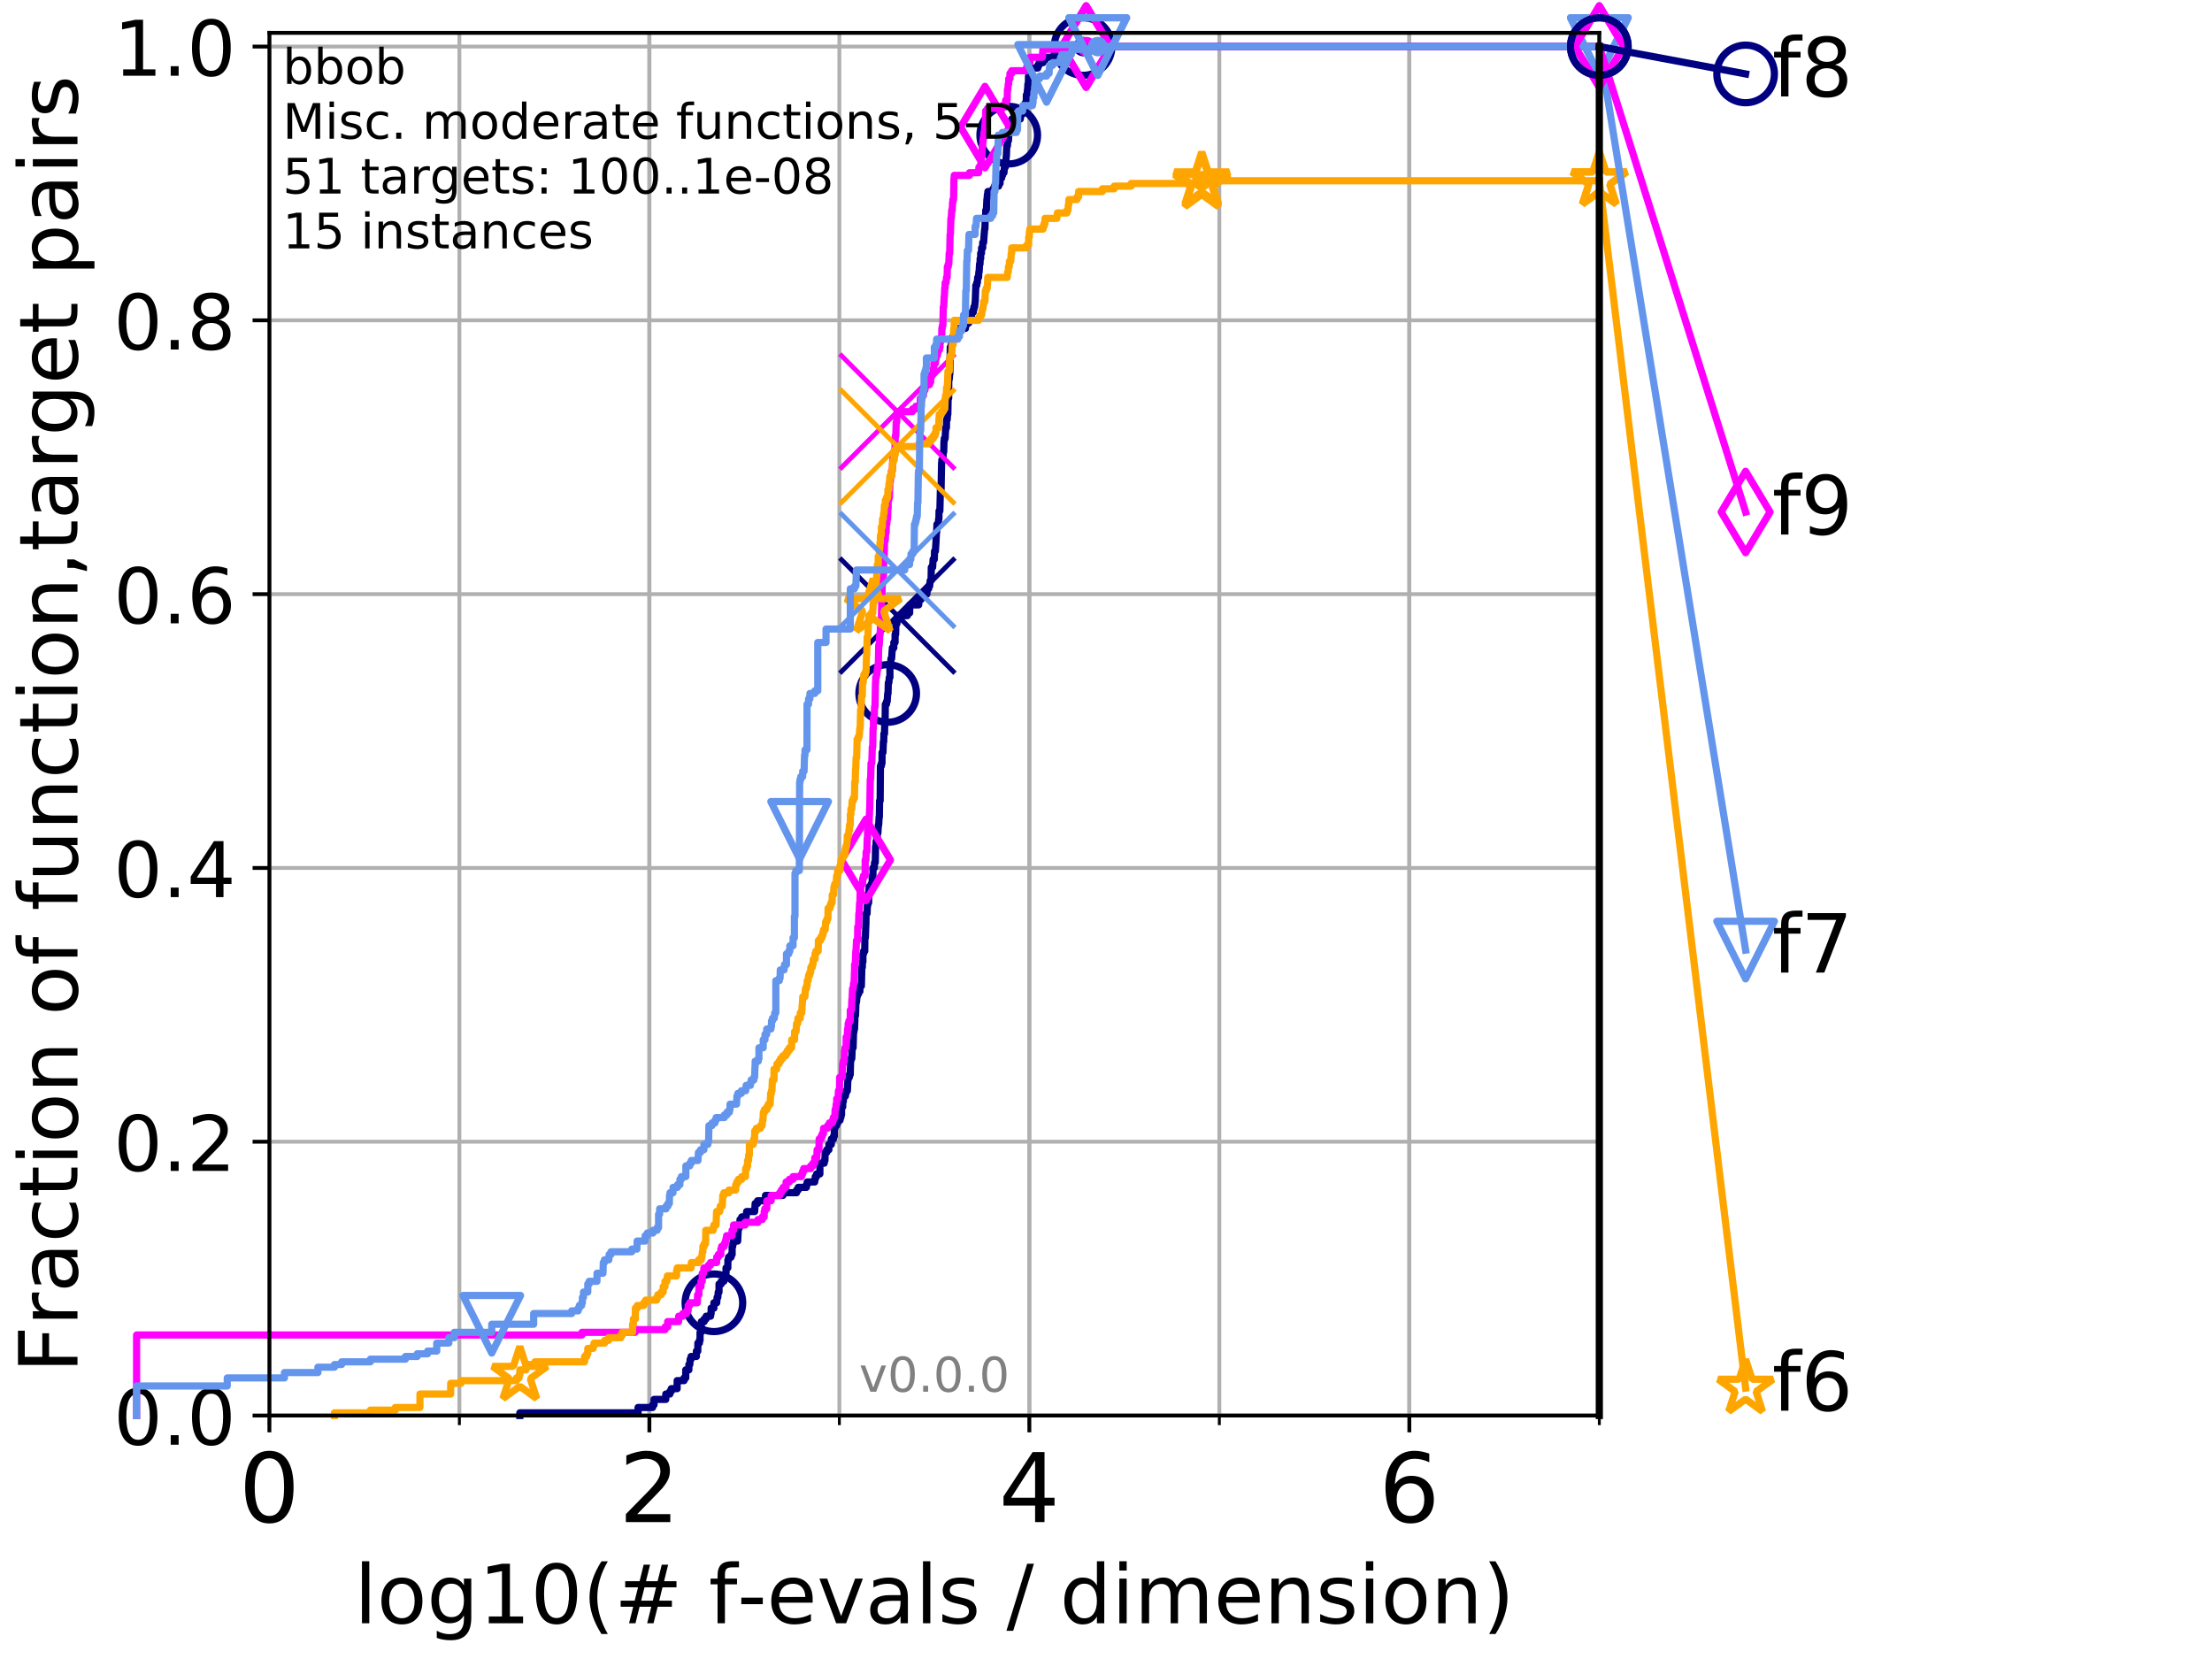 <?xml version="1.0" encoding="utf-8" standalone="no"?>
<!DOCTYPE svg PUBLIC "-//W3C//DTD SVG 1.1//EN"
  "http://www.w3.org/Graphics/SVG/1.1/DTD/svg11.dtd">
<!-- Created with matplotlib (http://matplotlib.org/) -->
<svg height="345.6pt" version="1.1" viewBox="0 0 460.8 345.6" width="460.8pt" xmlns="http://www.w3.org/2000/svg" xmlns:xlink="http://www.w3.org/1999/xlink">
 <defs>
  <style type="text/css">
*{stroke-linecap:butt;stroke-linejoin:round;}
  </style>
 </defs>
 <g id="figure_1">
  <g id="patch_1">
   <path d="M 0 345.6 
L 460.8 345.6 
L 460.8 0 
L 0 0 
z
" style="fill:#ffffff;"/>
  </g>
  <g id="axes_1">
   <g id="patch_2">
    <path d="M 56.12 294.88 
L 333.168 294.88 
L 333.168 6.845 
L 56.12 6.845 
z
" style="fill:#ffffff;"/>
   </g>
   <g id="matplotlib.axis_1">
    <g id="xtick_1">
     <g id="line2d_1">
      <path clip-path="url(#p15acd494fa)" d="M 56.12 294.88 
L 56.12 6.845 
" style="fill:none;stroke:#b0b0b0;stroke-linecap:square;stroke-width:0.8;"/>
     </g>
     <g id="line2d_2">
      <defs>
       <path d="M 0 0 
L 0 3.5 
" id="m9564c46caa" style="stroke:#000000;stroke-width:0.8;"/>
      </defs>
      <g>
       <use style="stroke:#000000;stroke-width:0.8;" x="56.12" xlink:href="#m9564c46caa" y="294.88"/>
      </g>
     </g>
     <g id="text_1">
      <!-- 0 -->
      <defs>
       <path d="M 31.781 66.406 
Q 24.172 66.406 20.328 58.906 
Q 16.5 51.422 16.5 36.375 
Q 16.5 21.391 20.328 13.891 
Q 24.172 6.391 31.781 6.391 
Q 39.453 6.391 43.281 13.891 
Q 47.125 21.391 47.125 36.375 
Q 47.125 51.422 43.281 58.906 
Q 39.453 66.406 31.781 66.406 
z
M 31.781 74.219 
Q 44.047 74.219 50.516 64.516 
Q 56.984 54.828 56.984 36.375 
Q 56.984 17.969 50.516 8.266 
Q 44.047 -1.422 31.781 -1.422 
Q 19.531 -1.422 13.062 8.266 
Q 6.594 17.969 6.594 36.375 
Q 6.594 54.828 13.062 64.516 
Q 19.531 74.219 31.781 74.219 
z
" id="DejaVuSans-30"/>
      </defs>
      <g transform="translate(49.758 317.077)scale(0.2 -0.2)">
       <use xlink:href="#DejaVuSans-30"/>
      </g>
     </g>
    </g>
    <g id="xtick_2">
     <g id="line2d_3">
      <path clip-path="url(#p15acd494fa)" d="M 135.277 294.88 
L 135.277 6.845 
" style="fill:none;stroke:#b0b0b0;stroke-linecap:square;stroke-width:0.8;"/>
     </g>
     <g id="line2d_4">
      <g>
       <use style="stroke:#000000;stroke-width:0.8;" x="135.277" xlink:href="#m9564c46caa" y="294.88"/>
      </g>
     </g>
     <g id="text_2">
      <!-- 2 -->
      <defs>
       <path d="M 19.188 8.297 
L 53.609 8.297 
L 53.609 0 
L 7.328 0 
L 7.328 8.297 
Q 12.938 14.109 22.625 23.891 
Q 32.328 33.688 34.812 36.531 
Q 39.547 41.844 41.422 45.531 
Q 43.312 49.219 43.312 52.781 
Q 43.312 58.594 39.234 62.25 
Q 35.156 65.922 28.609 65.922 
Q 23.969 65.922 18.812 64.312 
Q 13.672 62.703 7.812 59.422 
L 7.812 69.391 
Q 13.766 71.781 18.938 73 
Q 24.125 74.219 28.422 74.219 
Q 39.75 74.219 46.484 68.547 
Q 53.219 62.891 53.219 53.422 
Q 53.219 48.922 51.531 44.891 
Q 49.859 40.875 45.406 35.406 
Q 44.188 33.984 37.641 27.219 
Q 31.109 20.453 19.188 8.297 
z
" id="DejaVuSans-32"/>
      </defs>
      <g transform="translate(128.914 317.077)scale(0.2 -0.2)">
       <use xlink:href="#DejaVuSans-32"/>
      </g>
     </g>
    </g>
    <g id="xtick_3">
     <g id="line2d_5">
      <path clip-path="url(#p15acd494fa)" d="M 214.433 294.88 
L 214.433 6.845 
" style="fill:none;stroke:#b0b0b0;stroke-linecap:square;stroke-width:0.8;"/>
     </g>
     <g id="line2d_6">
      <g>
       <use style="stroke:#000000;stroke-width:0.8;" x="214.433" xlink:href="#m9564c46caa" y="294.88"/>
      </g>
     </g>
     <g id="text_3">
      <!-- 4 -->
      <defs>
       <path d="M 37.797 64.312 
L 12.891 25.391 
L 37.797 25.391 
z
M 35.203 72.906 
L 47.609 72.906 
L 47.609 25.391 
L 58.016 25.391 
L 58.016 17.188 
L 47.609 17.188 
L 47.609 0 
L 37.797 0 
L 37.797 17.188 
L 4.891 17.188 
L 4.891 26.703 
z
" id="DejaVuSans-34"/>
      </defs>
      <g transform="translate(208.071 317.077)scale(0.2 -0.2)">
       <use xlink:href="#DejaVuSans-34"/>
      </g>
     </g>
    </g>
    <g id="xtick_4">
     <g id="line2d_7">
      <path clip-path="url(#p15acd494fa)" d="M 293.59 294.88 
L 293.59 6.845 
" style="fill:none;stroke:#b0b0b0;stroke-linecap:square;stroke-width:0.8;"/>
     </g>
     <g id="line2d_8">
      <g>
       <use style="stroke:#000000;stroke-width:0.8;" x="293.59" xlink:href="#m9564c46caa" y="294.88"/>
      </g>
     </g>
     <g id="text_4">
      <!-- 6 -->
      <defs>
       <path d="M 33.016 40.375 
Q 26.375 40.375 22.484 35.828 
Q 18.609 31.297 18.609 23.391 
Q 18.609 15.531 22.484 10.953 
Q 26.375 6.391 33.016 6.391 
Q 39.656 6.391 43.531 10.953 
Q 47.406 15.531 47.406 23.391 
Q 47.406 31.297 43.531 35.828 
Q 39.656 40.375 33.016 40.375 
z
M 52.594 71.297 
L 52.594 62.312 
Q 48.875 64.062 45.094 64.984 
Q 41.312 65.922 37.594 65.922 
Q 27.828 65.922 22.672 59.328 
Q 17.531 52.734 16.797 39.406 
Q 19.672 43.656 24.016 45.922 
Q 28.375 48.188 33.594 48.188 
Q 44.578 48.188 50.953 41.516 
Q 57.328 34.859 57.328 23.391 
Q 57.328 12.156 50.688 5.359 
Q 44.047 -1.422 33.016 -1.422 
Q 20.359 -1.422 13.672 8.266 
Q 6.984 17.969 6.984 36.375 
Q 6.984 53.656 15.188 63.938 
Q 23.391 74.219 37.203 74.219 
Q 40.922 74.219 44.703 73.484 
Q 48.484 72.75 52.594 71.297 
z
" id="DejaVuSans-36"/>
      </defs>
      <g transform="translate(287.227 317.077)scale(0.2 -0.2)">
       <use xlink:href="#DejaVuSans-36"/>
      </g>
     </g>
    </g>
    <g id="xtick_5">
     <g id="line2d_9">
      <path clip-path="url(#p15acd494fa)" d="M 56.12 294.88 
L 56.12 6.845 
" style="fill:none;stroke:#b0b0b0;stroke-linecap:square;stroke-width:0.8;"/>
     </g>
     <g id="line2d_10">
      <defs>
       <path d="M 0 0 
L 0 2 
" id="ma05592cff3" style="stroke:#000000;stroke-width:0.6;"/>
      </defs>
      <g>
       <use style="stroke:#000000;stroke-width:0.6;" x="56.12" xlink:href="#ma05592cff3" y="294.88"/>
      </g>
     </g>
    </g>
    <g id="xtick_6">
     <g id="line2d_11">
      <path clip-path="url(#p15acd494fa)" d="M 95.698 294.88 
L 95.698 6.845 
" style="fill:none;stroke:#b0b0b0;stroke-linecap:square;stroke-width:0.8;"/>
     </g>
     <g id="line2d_12">
      <g>
       <use style="stroke:#000000;stroke-width:0.6;" x="95.698" xlink:href="#ma05592cff3" y="294.88"/>
      </g>
     </g>
    </g>
    <g id="xtick_7">
     <g id="line2d_13">
      <path clip-path="url(#p15acd494fa)" d="M 135.277 294.88 
L 135.277 6.845 
" style="fill:none;stroke:#b0b0b0;stroke-linecap:square;stroke-width:0.8;"/>
     </g>
     <g id="line2d_14">
      <g>
       <use style="stroke:#000000;stroke-width:0.6;" x="135.277" xlink:href="#ma05592cff3" y="294.88"/>
      </g>
     </g>
    </g>
    <g id="xtick_8">
     <g id="line2d_15">
      <path clip-path="url(#p15acd494fa)" d="M 174.855 294.88 
L 174.855 6.845 
" style="fill:none;stroke:#b0b0b0;stroke-linecap:square;stroke-width:0.8;"/>
     </g>
     <g id="line2d_16">
      <g>
       <use style="stroke:#000000;stroke-width:0.6;" x="174.855" xlink:href="#ma05592cff3" y="294.88"/>
      </g>
     </g>
    </g>
    <g id="xtick_9">
     <g id="line2d_17">
      <path clip-path="url(#p15acd494fa)" d="M 214.433 294.88 
L 214.433 6.845 
" style="fill:none;stroke:#b0b0b0;stroke-linecap:square;stroke-width:0.8;"/>
     </g>
     <g id="line2d_18">
      <g>
       <use style="stroke:#000000;stroke-width:0.6;" x="214.433" xlink:href="#ma05592cff3" y="294.88"/>
      </g>
     </g>
    </g>
    <g id="xtick_10">
     <g id="line2d_19">
      <path clip-path="url(#p15acd494fa)" d="M 254.011 294.88 
L 254.011 6.845 
" style="fill:none;stroke:#b0b0b0;stroke-linecap:square;stroke-width:0.8;"/>
     </g>
     <g id="line2d_20">
      <g>
       <use style="stroke:#000000;stroke-width:0.6;" x="254.011" xlink:href="#ma05592cff3" y="294.88"/>
      </g>
     </g>
    </g>
    <g id="xtick_11">
     <g id="line2d_21">
      <path clip-path="url(#p15acd494fa)" d="M 293.59 294.88 
L 293.59 6.845 
" style="fill:none;stroke:#b0b0b0;stroke-linecap:square;stroke-width:0.8;"/>
     </g>
     <g id="line2d_22">
      <g>
       <use style="stroke:#000000;stroke-width:0.6;" x="293.59" xlink:href="#ma05592cff3" y="294.88"/>
      </g>
     </g>
    </g>
    <g id="xtick_12">
     <g id="line2d_23">
      <path clip-path="url(#p15acd494fa)" d="M 333.168 294.88 
L 333.168 6.845 
" style="fill:none;stroke:#b0b0b0;stroke-linecap:square;stroke-width:0.8;"/>
     </g>
     <g id="line2d_24">
      <g>
       <use style="stroke:#000000;stroke-width:0.6;" x="333.168" xlink:href="#ma05592cff3" y="294.88"/>
      </g>
     </g>
    </g>
    <g id="text_5">
     <!-- log10(# f-evals / dimension) -->
     <defs>
      <path d="M 9.422 75.984 
L 18.406 75.984 
L 18.406 0 
L 9.422 0 
z
" id="DejaVuSans-6c"/>
      <path d="M 30.609 48.391 
Q 23.391 48.391 19.188 42.75 
Q 14.984 37.109 14.984 27.297 
Q 14.984 17.484 19.156 11.844 
Q 23.344 6.203 30.609 6.203 
Q 37.797 6.203 41.984 11.859 
Q 46.188 17.531 46.188 27.297 
Q 46.188 37.016 41.984 42.703 
Q 37.797 48.391 30.609 48.391 
z
M 30.609 56 
Q 42.328 56 49.016 48.375 
Q 55.719 40.766 55.719 27.297 
Q 55.719 13.875 49.016 6.219 
Q 42.328 -1.422 30.609 -1.422 
Q 18.844 -1.422 12.172 6.219 
Q 5.516 13.875 5.516 27.297 
Q 5.516 40.766 12.172 48.375 
Q 18.844 56 30.609 56 
z
" id="DejaVuSans-6f"/>
      <path d="M 45.406 27.984 
Q 45.406 37.75 41.375 43.109 
Q 37.359 48.484 30.078 48.484 
Q 22.859 48.484 18.828 43.109 
Q 14.797 37.75 14.797 27.984 
Q 14.797 18.266 18.828 12.891 
Q 22.859 7.516 30.078 7.516 
Q 37.359 7.516 41.375 12.891 
Q 45.406 18.266 45.406 27.984 
z
M 54.391 6.781 
Q 54.391 -7.172 48.188 -13.984 
Q 42 -20.797 29.203 -20.797 
Q 24.469 -20.797 20.266 -20.094 
Q 16.062 -19.391 12.109 -17.922 
L 12.109 -9.188 
Q 16.062 -11.328 19.922 -12.344 
Q 23.781 -13.375 27.781 -13.375 
Q 36.625 -13.375 41.016 -8.766 
Q 45.406 -4.156 45.406 5.172 
L 45.406 9.625 
Q 42.625 4.781 38.281 2.391 
Q 33.938 0 27.875 0 
Q 17.828 0 11.672 7.656 
Q 5.516 15.328 5.516 27.984 
Q 5.516 40.672 11.672 48.328 
Q 17.828 56 27.875 56 
Q 33.938 56 38.281 53.609 
Q 42.625 51.219 45.406 46.391 
L 45.406 54.688 
L 54.391 54.688 
z
" id="DejaVuSans-67"/>
      <path d="M 12.406 8.297 
L 28.516 8.297 
L 28.516 63.922 
L 10.984 60.406 
L 10.984 69.391 
L 28.422 72.906 
L 38.281 72.906 
L 38.281 8.297 
L 54.391 8.297 
L 54.391 0 
L 12.406 0 
z
" id="DejaVuSans-31"/>
      <path d="M 31 75.875 
Q 24.469 64.656 21.281 53.656 
Q 18.109 42.672 18.109 31.391 
Q 18.109 20.125 21.312 9.062 
Q 24.516 -2 31 -13.188 
L 23.188 -13.188 
Q 15.875 -1.703 12.234 9.375 
Q 8.594 20.453 8.594 31.391 
Q 8.594 42.281 12.203 53.312 
Q 15.828 64.359 23.188 75.875 
z
" id="DejaVuSans-28"/>
      <path d="M 51.125 44 
L 36.922 44 
L 32.812 27.688 
L 47.125 27.688 
z
M 43.797 71.781 
L 38.719 51.516 
L 52.984 51.516 
L 58.109 71.781 
L 65.922 71.781 
L 60.891 51.516 
L 76.125 51.516 
L 76.125 44 
L 58.984 44 
L 54.984 27.688 
L 70.516 27.688 
L 70.516 20.219 
L 53.078 20.219 
L 48 0 
L 40.188 0 
L 45.219 20.219 
L 30.906 20.219 
L 25.875 0 
L 18.016 0 
L 23.094 20.219 
L 7.719 20.219 
L 7.719 27.688 
L 24.906 27.688 
L 29 44 
L 13.281 44 
L 13.281 51.516 
L 30.906 51.516 
L 35.891 71.781 
z
" id="DejaVuSans-23"/>
      <path id="DejaVuSans-20"/>
      <path d="M 37.109 75.984 
L 37.109 68.5 
L 28.516 68.5 
Q 23.688 68.5 21.797 66.547 
Q 19.922 64.594 19.922 59.516 
L 19.922 54.688 
L 34.719 54.688 
L 34.719 47.703 
L 19.922 47.703 
L 19.922 0 
L 10.891 0 
L 10.891 47.703 
L 2.297 47.703 
L 2.297 54.688 
L 10.891 54.688 
L 10.891 58.5 
Q 10.891 67.625 15.141 71.797 
Q 19.391 75.984 28.609 75.984 
z
" id="DejaVuSans-66"/>
      <path d="M 4.891 31.391 
L 31.203 31.391 
L 31.203 23.391 
L 4.891 23.391 
z
" id="DejaVuSans-2d"/>
      <path d="M 56.203 29.594 
L 56.203 25.203 
L 14.891 25.203 
Q 15.484 15.922 20.484 11.062 
Q 25.484 6.203 34.422 6.203 
Q 39.594 6.203 44.453 7.469 
Q 49.312 8.734 54.109 11.281 
L 54.109 2.781 
Q 49.266 0.734 44.188 -0.344 
Q 39.109 -1.422 33.891 -1.422 
Q 20.797 -1.422 13.156 6.188 
Q 5.516 13.812 5.516 26.812 
Q 5.516 40.234 12.766 48.109 
Q 20.016 56 32.328 56 
Q 43.359 56 49.781 48.891 
Q 56.203 41.797 56.203 29.594 
z
M 47.219 32.234 
Q 47.125 39.594 43.094 43.984 
Q 39.062 48.391 32.422 48.391 
Q 24.906 48.391 20.391 44.141 
Q 15.875 39.891 15.188 32.172 
z
" id="DejaVuSans-65"/>
      <path d="M 2.984 54.688 
L 12.5 54.688 
L 29.594 8.797 
L 46.688 54.688 
L 56.203 54.688 
L 35.688 0 
L 23.484 0 
z
" id="DejaVuSans-76"/>
      <path d="M 34.281 27.484 
Q 23.391 27.484 19.188 25 
Q 14.984 22.516 14.984 16.5 
Q 14.984 11.719 18.141 8.906 
Q 21.297 6.109 26.703 6.109 
Q 34.188 6.109 38.703 11.406 
Q 43.219 16.703 43.219 25.484 
L 43.219 27.484 
z
M 52.203 31.203 
L 52.203 0 
L 43.219 0 
L 43.219 8.297 
Q 40.141 3.328 35.547 0.953 
Q 30.953 -1.422 24.312 -1.422 
Q 15.922 -1.422 10.953 3.297 
Q 6 8.016 6 15.922 
Q 6 25.141 12.172 29.828 
Q 18.359 34.516 30.609 34.516 
L 43.219 34.516 
L 43.219 35.406 
Q 43.219 41.609 39.141 45 
Q 35.062 48.391 27.688 48.391 
Q 23 48.391 18.547 47.266 
Q 14.109 46.141 10.016 43.891 
L 10.016 52.203 
Q 14.938 54.109 19.578 55.047 
Q 24.219 56 28.609 56 
Q 40.484 56 46.344 49.844 
Q 52.203 43.703 52.203 31.203 
z
" id="DejaVuSans-61"/>
      <path d="M 44.281 53.078 
L 44.281 44.578 
Q 40.484 46.531 36.375 47.5 
Q 32.281 48.484 27.875 48.484 
Q 21.188 48.484 17.844 46.438 
Q 14.5 44.391 14.5 40.281 
Q 14.5 37.156 16.891 35.375 
Q 19.281 33.594 26.516 31.984 
L 29.594 31.297 
Q 39.156 29.25 43.188 25.516 
Q 47.219 21.781 47.219 15.094 
Q 47.219 7.469 41.188 3.016 
Q 35.156 -1.422 24.609 -1.422 
Q 20.219 -1.422 15.453 -0.562 
Q 10.688 0.297 5.422 2 
L 5.422 11.281 
Q 10.406 8.688 15.234 7.391 
Q 20.062 6.109 24.812 6.109 
Q 31.156 6.109 34.562 8.281 
Q 37.984 10.453 37.984 14.406 
Q 37.984 18.062 35.516 20.016 
Q 33.062 21.969 24.703 23.781 
L 21.578 24.516 
Q 13.234 26.266 9.516 29.906 
Q 5.812 33.547 5.812 39.891 
Q 5.812 47.609 11.281 51.797 
Q 16.75 56 26.812 56 
Q 31.781 56 36.172 55.266 
Q 40.578 54.547 44.281 53.078 
z
" id="DejaVuSans-73"/>
      <path d="M 25.391 72.906 
L 33.688 72.906 
L 8.297 -9.281 
L 0 -9.281 
z
" id="DejaVuSans-2f"/>
      <path d="M 45.406 46.391 
L 45.406 75.984 
L 54.391 75.984 
L 54.391 0 
L 45.406 0 
L 45.406 8.203 
Q 42.578 3.328 38.25 0.953 
Q 33.938 -1.422 27.875 -1.422 
Q 17.969 -1.422 11.734 6.484 
Q 5.516 14.406 5.516 27.297 
Q 5.516 40.188 11.734 48.094 
Q 17.969 56 27.875 56 
Q 33.938 56 38.25 53.625 
Q 42.578 51.266 45.406 46.391 
z
M 14.797 27.297 
Q 14.797 17.391 18.875 11.75 
Q 22.953 6.109 30.078 6.109 
Q 37.203 6.109 41.297 11.75 
Q 45.406 17.391 45.406 27.297 
Q 45.406 37.203 41.297 42.844 
Q 37.203 48.484 30.078 48.484 
Q 22.953 48.484 18.875 42.844 
Q 14.797 37.203 14.797 27.297 
z
" id="DejaVuSans-64"/>
      <path d="M 9.422 54.688 
L 18.406 54.688 
L 18.406 0 
L 9.422 0 
z
M 9.422 75.984 
L 18.406 75.984 
L 18.406 64.594 
L 9.422 64.594 
z
" id="DejaVuSans-69"/>
      <path d="M 52 44.188 
Q 55.375 50.25 60.062 53.125 
Q 64.75 56 71.094 56 
Q 79.641 56 84.281 50.016 
Q 88.922 44.047 88.922 33.016 
L 88.922 0 
L 79.891 0 
L 79.891 32.719 
Q 79.891 40.578 77.094 44.375 
Q 74.312 48.188 68.609 48.188 
Q 61.625 48.188 57.562 43.547 
Q 53.516 38.922 53.516 30.906 
L 53.516 0 
L 44.484 0 
L 44.484 32.719 
Q 44.484 40.625 41.703 44.406 
Q 38.922 48.188 33.109 48.188 
Q 26.219 48.188 22.156 43.531 
Q 18.109 38.875 18.109 30.906 
L 18.109 0 
L 9.078 0 
L 9.078 54.688 
L 18.109 54.688 
L 18.109 46.188 
Q 21.188 51.219 25.484 53.609 
Q 29.781 56 35.688 56 
Q 41.656 56 45.828 52.969 
Q 50 49.953 52 44.188 
z
" id="DejaVuSans-6d"/>
      <path d="M 54.891 33.016 
L 54.891 0 
L 45.906 0 
L 45.906 32.719 
Q 45.906 40.484 42.875 44.328 
Q 39.844 48.188 33.797 48.188 
Q 26.516 48.188 22.312 43.547 
Q 18.109 38.922 18.109 30.906 
L 18.109 0 
L 9.078 0 
L 9.078 54.688 
L 18.109 54.688 
L 18.109 46.188 
Q 21.344 51.125 25.703 53.562 
Q 30.078 56 35.797 56 
Q 45.219 56 50.047 50.172 
Q 54.891 44.344 54.891 33.016 
z
" id="DejaVuSans-6e"/>
      <path d="M 8.016 75.875 
L 15.828 75.875 
Q 23.141 64.359 26.781 53.312 
Q 30.422 42.281 30.422 31.391 
Q 30.422 20.453 26.781 9.375 
Q 23.141 -1.703 15.828 -13.188 
L 8.016 -13.188 
Q 14.5 -2 17.703 9.062 
Q 20.906 20.125 20.906 31.391 
Q 20.906 42.672 17.703 53.656 
Q 14.5 64.656 8.016 75.875 
z
" id="DejaVuSans-29"/>
     </defs>
     <g transform="translate(73.803 338.154)scale(0.17 -0.17)">
      <use xlink:href="#DejaVuSans-6c"/>
      <use x="27.783" xlink:href="#DejaVuSans-6f"/>
      <use x="88.965" xlink:href="#DejaVuSans-67"/>
      <use x="152.441" xlink:href="#DejaVuSans-31"/>
      <use x="216.064" xlink:href="#DejaVuSans-30"/>
      <use x="279.688" xlink:href="#DejaVuSans-28"/>
      <use x="318.701" xlink:href="#DejaVuSans-23"/>
      <use x="402.49" xlink:href="#DejaVuSans-20"/>
      <use x="434.277" xlink:href="#DejaVuSans-66"/>
      <use x="469.404" xlink:href="#DejaVuSans-2d"/>
      <use x="505.488" xlink:href="#DejaVuSans-65"/>
      <use x="567.012" xlink:href="#DejaVuSans-76"/>
      <use x="626.191" xlink:href="#DejaVuSans-61"/>
      <use x="687.471" xlink:href="#DejaVuSans-6c"/>
      <use x="715.254" xlink:href="#DejaVuSans-73"/>
      <use x="767.354" xlink:href="#DejaVuSans-20"/>
      <use x="799.141" xlink:href="#DejaVuSans-2f"/>
      <use x="832.832" xlink:href="#DejaVuSans-20"/>
      <use x="864.619" xlink:href="#DejaVuSans-64"/>
      <use x="928.096" xlink:href="#DejaVuSans-69"/>
      <use x="955.879" xlink:href="#DejaVuSans-6d"/>
      <use x="1053.291" xlink:href="#DejaVuSans-65"/>
      <use x="1114.814" xlink:href="#DejaVuSans-6e"/>
      <use x="1178.193" xlink:href="#DejaVuSans-73"/>
      <use x="1230.293" xlink:href="#DejaVuSans-69"/>
      <use x="1258.076" xlink:href="#DejaVuSans-6f"/>
      <use x="1319.258" xlink:href="#DejaVuSans-6e"/>
      <use x="1382.637" xlink:href="#DejaVuSans-29"/>
     </g>
    </g>
   </g>
   <g id="matplotlib.axis_2">
    <g id="ytick_1">
     <g id="line2d_25">
      <path clip-path="url(#p15acd494fa)" d="M 56.12 294.88 
L 333.168 294.88 
" style="fill:none;stroke:#b0b0b0;stroke-linecap:square;stroke-width:0.8;"/>
     </g>
     <g id="line2d_26">
      <defs>
       <path d="M 0 0 
L -3.5 0 
" id="m601466ecc2" style="stroke:#000000;stroke-width:0.8;"/>
      </defs>
      <g>
       <use style="stroke:#000000;stroke-width:0.8;" x="56.12" xlink:href="#m601466ecc2" y="294.88"/>
      </g>
     </g>
     <g id="text_6">
      <!-- 0.0 -->
      <defs>
       <path d="M 10.688 12.406 
L 21 12.406 
L 21 0 
L 10.688 0 
z
" id="DejaVuSans-2e"/>
      </defs>
      <g transform="translate(23.675 300.959)scale(0.16 -0.16)">
       <use xlink:href="#DejaVuSans-30"/>
       <use x="63.623" xlink:href="#DejaVuSans-2e"/>
       <use x="95.41" xlink:href="#DejaVuSans-30"/>
      </g>
     </g>
    </g>
    <g id="ytick_2">
     <g id="line2d_27">
      <path clip-path="url(#p15acd494fa)" d="M 56.12 237.843 
L 333.168 237.843 
" style="fill:none;stroke:#b0b0b0;stroke-linecap:square;stroke-width:0.8;"/>
     </g>
     <g id="line2d_28">
      <g>
       <use style="stroke:#000000;stroke-width:0.8;" x="56.12" xlink:href="#m601466ecc2" y="237.843"/>
      </g>
     </g>
     <g id="text_7">
      <!-- 0.2 -->
      <g transform="translate(23.675 243.922)scale(0.16 -0.16)">
       <use xlink:href="#DejaVuSans-30"/>
       <use x="63.623" xlink:href="#DejaVuSans-2e"/>
       <use x="95.41" xlink:href="#DejaVuSans-32"/>
      </g>
     </g>
    </g>
    <g id="ytick_3">
     <g id="line2d_29">
      <path clip-path="url(#p15acd494fa)" d="M 56.12 180.807 
L 333.168 180.807 
" style="fill:none;stroke:#b0b0b0;stroke-linecap:square;stroke-width:0.8;"/>
     </g>
     <g id="line2d_30">
      <g>
       <use style="stroke:#000000;stroke-width:0.8;" x="56.12" xlink:href="#m601466ecc2" y="180.807"/>
      </g>
     </g>
     <g id="text_8">
      <!-- 0.4 -->
      <g transform="translate(23.675 186.886)scale(0.16 -0.16)">
       <use xlink:href="#DejaVuSans-30"/>
       <use x="63.623" xlink:href="#DejaVuSans-2e"/>
       <use x="95.41" xlink:href="#DejaVuSans-34"/>
      </g>
     </g>
    </g>
    <g id="ytick_4">
     <g id="line2d_31">
      <path clip-path="url(#p15acd494fa)" d="M 56.12 123.77 
L 333.168 123.77 
" style="fill:none;stroke:#b0b0b0;stroke-linecap:square;stroke-width:0.8;"/>
     </g>
     <g id="line2d_32">
      <g>
       <use style="stroke:#000000;stroke-width:0.8;" x="56.12" xlink:href="#m601466ecc2" y="123.77"/>
      </g>
     </g>
     <g id="text_9">
      <!-- 0.6 -->
      <g transform="translate(23.675 129.849)scale(0.16 -0.16)">
       <use xlink:href="#DejaVuSans-30"/>
       <use x="63.623" xlink:href="#DejaVuSans-2e"/>
       <use x="95.41" xlink:href="#DejaVuSans-36"/>
      </g>
     </g>
    </g>
    <g id="ytick_5">
     <g id="line2d_33">
      <path clip-path="url(#p15acd494fa)" d="M 56.12 66.734 
L 333.168 66.734 
" style="fill:none;stroke:#b0b0b0;stroke-linecap:square;stroke-width:0.8;"/>
     </g>
     <g id="line2d_34">
      <g>
       <use style="stroke:#000000;stroke-width:0.8;" x="56.12" xlink:href="#m601466ecc2" y="66.734"/>
      </g>
     </g>
     <g id="text_10">
      <!-- 0.8 -->
      <defs>
       <path d="M 31.781 34.625 
Q 24.75 34.625 20.719 30.859 
Q 16.703 27.094 16.703 20.516 
Q 16.703 13.922 20.719 10.156 
Q 24.75 6.391 31.781 6.391 
Q 38.812 6.391 42.859 10.172 
Q 46.922 13.969 46.922 20.516 
Q 46.922 27.094 42.891 30.859 
Q 38.875 34.625 31.781 34.625 
z
M 21.922 38.812 
Q 15.578 40.375 12.031 44.719 
Q 8.5 49.078 8.5 55.328 
Q 8.5 64.062 14.719 69.141 
Q 20.953 74.219 31.781 74.219 
Q 42.672 74.219 48.875 69.141 
Q 55.078 64.062 55.078 55.328 
Q 55.078 49.078 51.531 44.719 
Q 48 40.375 41.703 38.812 
Q 48.828 37.156 52.797 32.312 
Q 56.781 27.484 56.781 20.516 
Q 56.781 9.906 50.312 4.234 
Q 43.844 -1.422 31.781 -1.422 
Q 19.734 -1.422 13.25 4.234 
Q 6.781 9.906 6.781 20.516 
Q 6.781 27.484 10.781 32.312 
Q 14.797 37.156 21.922 38.812 
z
M 18.312 54.391 
Q 18.312 48.734 21.844 45.562 
Q 25.391 42.391 31.781 42.391 
Q 38.141 42.391 41.719 45.562 
Q 45.312 48.734 45.312 54.391 
Q 45.312 60.062 41.719 63.234 
Q 38.141 66.406 31.781 66.406 
Q 25.391 66.406 21.844 63.234 
Q 18.312 60.062 18.312 54.391 
z
" id="DejaVuSans-38"/>
      </defs>
      <g transform="translate(23.675 72.812)scale(0.16 -0.16)">
       <use xlink:href="#DejaVuSans-30"/>
       <use x="63.623" xlink:href="#DejaVuSans-2e"/>
       <use x="95.41" xlink:href="#DejaVuSans-38"/>
      </g>
     </g>
    </g>
    <g id="ytick_6">
     <g id="line2d_35">
      <path clip-path="url(#p15acd494fa)" d="M 56.12 9.697 
L 333.168 9.697 
" style="fill:none;stroke:#b0b0b0;stroke-linecap:square;stroke-width:0.8;"/>
     </g>
     <g id="line2d_36">
      <g>
       <use style="stroke:#000000;stroke-width:0.8;" x="56.12" xlink:href="#m601466ecc2" y="9.697"/>
      </g>
     </g>
     <g id="text_11">
      <!-- 1.0 -->
      <g transform="translate(23.675 15.776)scale(0.16 -0.16)">
       <use xlink:href="#DejaVuSans-31"/>
       <use x="63.623" xlink:href="#DejaVuSans-2e"/>
       <use x="95.41" xlink:href="#DejaVuSans-30"/>
      </g>
     </g>
    </g>
    <g id="text_12">
     <!-- Fraction of function,target pairs -->
     <defs>
      <path d="M 9.812 72.906 
L 51.703 72.906 
L 51.703 64.594 
L 19.672 64.594 
L 19.672 43.109 
L 48.578 43.109 
L 48.578 34.812 
L 19.672 34.812 
L 19.672 0 
L 9.812 0 
z
" id="DejaVuSans-46"/>
      <path d="M 41.109 46.297 
Q 39.594 47.172 37.812 47.578 
Q 36.031 48 33.891 48 
Q 26.266 48 22.188 43.047 
Q 18.109 38.094 18.109 28.812 
L 18.109 0 
L 9.078 0 
L 9.078 54.688 
L 18.109 54.688 
L 18.109 46.188 
Q 20.953 51.172 25.484 53.578 
Q 30.031 56 36.531 56 
Q 37.453 56 38.578 55.875 
Q 39.703 55.766 41.062 55.516 
z
" id="DejaVuSans-72"/>
      <path d="M 48.781 52.594 
L 48.781 44.188 
Q 44.969 46.297 41.141 47.344 
Q 37.312 48.391 33.406 48.391 
Q 24.656 48.391 19.812 42.844 
Q 14.984 37.312 14.984 27.297 
Q 14.984 17.281 19.812 11.734 
Q 24.656 6.203 33.406 6.203 
Q 37.312 6.203 41.141 7.25 
Q 44.969 8.297 48.781 10.406 
L 48.781 2.094 
Q 45.016 0.344 40.984 -0.531 
Q 36.969 -1.422 32.422 -1.422 
Q 20.062 -1.422 12.781 6.344 
Q 5.516 14.109 5.516 27.297 
Q 5.516 40.672 12.859 48.328 
Q 20.219 56 33.016 56 
Q 37.156 56 41.109 55.141 
Q 45.062 54.297 48.781 52.594 
z
" id="DejaVuSans-63"/>
      <path d="M 18.312 70.219 
L 18.312 54.688 
L 36.812 54.688 
L 36.812 47.703 
L 18.312 47.703 
L 18.312 18.016 
Q 18.312 11.328 20.141 9.422 
Q 21.969 7.516 27.594 7.516 
L 36.812 7.516 
L 36.812 0 
L 27.594 0 
Q 17.188 0 13.234 3.875 
Q 9.281 7.766 9.281 18.016 
L 9.281 47.703 
L 2.688 47.703 
L 2.688 54.688 
L 9.281 54.688 
L 9.281 70.219 
z
" id="DejaVuSans-74"/>
      <path d="M 8.5 21.578 
L 8.5 54.688 
L 17.484 54.688 
L 17.484 21.922 
Q 17.484 14.156 20.5 10.266 
Q 23.531 6.391 29.594 6.391 
Q 36.859 6.391 41.078 11.031 
Q 45.312 15.672 45.312 23.688 
L 45.312 54.688 
L 54.297 54.688 
L 54.297 0 
L 45.312 0 
L 45.312 8.406 
Q 42.047 3.422 37.719 1 
Q 33.406 -1.422 27.688 -1.422 
Q 18.266 -1.422 13.375 4.438 
Q 8.5 10.297 8.5 21.578 
z
M 31.109 56 
z
" id="DejaVuSans-75"/>
      <path d="M 11.719 12.406 
L 22.016 12.406 
L 22.016 4 
L 14.016 -11.625 
L 7.719 -11.625 
L 11.719 4 
z
" id="DejaVuSans-2c"/>
      <path d="M 18.109 8.203 
L 18.109 -20.797 
L 9.078 -20.797 
L 9.078 54.688 
L 18.109 54.688 
L 18.109 46.391 
Q 20.953 51.266 25.266 53.625 
Q 29.594 56 35.594 56 
Q 45.562 56 51.781 48.094 
Q 58.016 40.188 58.016 27.297 
Q 58.016 14.406 51.781 6.484 
Q 45.562 -1.422 35.594 -1.422 
Q 29.594 -1.422 25.266 0.953 
Q 20.953 3.328 18.109 8.203 
z
M 48.688 27.297 
Q 48.688 37.203 44.609 42.844 
Q 40.531 48.484 33.406 48.484 
Q 26.266 48.484 22.188 42.844 
Q 18.109 37.203 18.109 27.297 
Q 18.109 17.391 22.188 11.75 
Q 26.266 6.109 33.406 6.109 
Q 40.531 6.109 44.609 11.75 
Q 48.688 17.391 48.688 27.297 
z
" id="DejaVuSans-70"/>
     </defs>
     <g transform="translate(16.14 286.002)rotate(-90)scale(0.17 -0.17)">
      <use xlink:href="#DejaVuSans-46"/>
      <use x="57.41" xlink:href="#DejaVuSans-72"/>
      <use x="98.523" xlink:href="#DejaVuSans-61"/>
      <use x="159.803" xlink:href="#DejaVuSans-63"/>
      <use x="214.783" xlink:href="#DejaVuSans-74"/>
      <use x="253.992" xlink:href="#DejaVuSans-69"/>
      <use x="281.775" xlink:href="#DejaVuSans-6f"/>
      <use x="342.957" xlink:href="#DejaVuSans-6e"/>
      <use x="406.336" xlink:href="#DejaVuSans-20"/>
      <use x="438.123" xlink:href="#DejaVuSans-6f"/>
      <use x="499.305" xlink:href="#DejaVuSans-66"/>
      <use x="534.51" xlink:href="#DejaVuSans-20"/>
      <use x="566.297" xlink:href="#DejaVuSans-66"/>
      <use x="601.502" xlink:href="#DejaVuSans-75"/>
      <use x="664.881" xlink:href="#DejaVuSans-6e"/>
      <use x="728.26" xlink:href="#DejaVuSans-63"/>
      <use x="783.24" xlink:href="#DejaVuSans-74"/>
      <use x="822.449" xlink:href="#DejaVuSans-69"/>
      <use x="850.232" xlink:href="#DejaVuSans-6f"/>
      <use x="911.414" xlink:href="#DejaVuSans-6e"/>
      <use x="974.793" xlink:href="#DejaVuSans-2c"/>
      <use x="1006.58" xlink:href="#DejaVuSans-74"/>
      <use x="1045.789" xlink:href="#DejaVuSans-61"/>
      <use x="1107.068" xlink:href="#DejaVuSans-72"/>
      <use x="1148.166" xlink:href="#DejaVuSans-67"/>
      <use x="1211.643" xlink:href="#DejaVuSans-65"/>
      <use x="1273.166" xlink:href="#DejaVuSans-74"/>
      <use x="1312.375" xlink:href="#DejaVuSans-20"/>
      <use x="1344.162" xlink:href="#DejaVuSans-70"/>
      <use x="1407.639" xlink:href="#DejaVuSans-61"/>
      <use x="1468.918" xlink:href="#DejaVuSans-69"/>
      <use x="1496.701" xlink:href="#DejaVuSans-72"/>
      <use x="1537.814" xlink:href="#DejaVuSans-73"/>
     </g>
    </g>
   </g>
   <g id="line2d_37">
    <defs>
     <path d="M 0 1.5 
C 0.398 1.5 0.779 1.342 1.061 1.061 
C 1.342 0.779 1.5 0.398 1.5 0 
C 1.5 -0.398 1.342 -0.779 1.061 -1.061 
C 0.779 -1.342 0.398 -1.5 0 -1.5 
C -0.398 -1.5 -0.779 -1.342 -1.061 -1.061 
C -1.342 -0.779 -1.5 -0.398 -1.5 0 
C -1.5 0.398 -1.342 0.779 -1.061 1.061 
C -0.779 1.342 -0.398 1.5 0 1.5 
z
" id="mfc2a4a0b38" style="stroke:#000080;"/>
    </defs>
    <g>
     <use style="fill:#000080;stroke:#000080;" x="225.627" xlink:href="#mfc2a4a0b38" y="9.697"/>
     <use style="fill:#000080;stroke:#000080;" x="225.627" xlink:href="#mfc2a4a0b38" y="9.697"/>
    </g>
   </g>
   <g id="line2d_38">
    <path d="M 108.287 294.88 
L 108.287 294.321 
L 132.922 294.321 
L 132.922 293.202 
L 135.951 293.202 
L 135.951 292.643 
L 136.246 292.643 
L 136.246 291.525 
L 138.695 291.525 
L 138.695 290.407 
L 139.547 290.407 
L 139.547 289.847 
L 139.839 289.847 
L 139.839 289.288 
L 141.06 289.288 
L 141.06 287.611 
L 142.496 287.611 
L 142.496 287.051 
L 142.854 287.051 
L 142.854 285.374 
L 143.505 285.374 
L 143.505 284.256 
L 143.696 284.256 
L 143.78 283.137 
L 143.967 283.137 
L 143.967 282.578 
L 145.071 282.578 
L 145.071 281.46 
L 145.361 281.46 
L 145.38 279.782 
L 145.701 279.782 
L 145.701 279.223 
L 145.832 279.223 
L 145.832 277.545 
L 146.054 277.545 
L 146.109 275.309 
L 146.703 275.309 
L 146.703 274.749 
L 147.105 274.749 
L 147.105 274.19 
L 148.029 274.19 
L 148.029 273.631 
L 148.144 273.631 
L 148.144 272.513 
L 148.719 272.513 
L 148.719 271.394 
L 149.307 271.394 
L 149.383 270.276 
L 149.533 270.276 
L 149.623 269.158 
L 149.786 269.158 
L 149.786 267.48 
L 150.253 267.48 
L 150.253 266.921 
L 150.791 266.921 
L 150.791 266.362 
L 151.109 266.362 
L 151.15 265.243 
L 151.245 265.243 
L 151.245 264.125 
L 151.621 264.125 
L 151.634 262.447 
L 151.766 262.447 
L 151.766 261.888 
L 152.298 261.888 
L 152.298 261.329 
L 152.514 261.329 
L 152.514 259.652 
L 152.64 259.652 
L 152.64 259.092 
L 152.777 259.092 
L 152.777 258.533 
L 153.672 258.533 
L 153.778 256.296 
L 153.813 256.296 
L 153.813 255.737 
L 154.057 255.737 
L 154.16 254.06 
L 154.523 254.06 
L 154.523 253.501 
L 155.441 253.501 
L 155.536 252.382 
L 157.208 252.382 
L 157.313 250.705 
L 157.811 250.705 
L 157.811 250.145 
L 159.471 250.145 
L 159.471 249.027 
L 163.098 249.027 
L 163.098 248.468 
L 165.936 248.468 
L 165.936 247.909 
L 166.285 247.909 
L 166.285 247.35 
L 167.976 247.35 
L 167.976 246.79 
L 168.15 246.79 
L 168.15 246.231 
L 169.716 246.231 
L 169.716 245.672 
L 169.837 245.672 
L 169.837 245.113 
L 170.111 245.113 
L 170.111 244.554 
L 170.794 244.554 
L 170.803 242.317 
L 171.698 242.317 
L 171.698 241.758 
L 171.854 241.758 
L 171.887 240.08 
L 172.214 240.08 
L 172.214 239.521 
L 172.669 239.521 
L 172.673 238.403 
L 173.181 238.403 
L 173.181 237.284 
L 173.619 237.284 
L 173.619 236.725 
L 173.799 236.725 
L 173.799 235.048 
L 173.919 235.048 
L 173.919 234.488 
L 174.275 234.488 
L 174.275 233.929 
L 174.518 233.929 
L 174.518 233.37 
L 174.999 233.37 
L 174.999 232.811 
L 175.168 232.811 
L 175.168 232.252 
L 175.309 232.252 
L 175.309 230.574 
L 175.555 230.574 
L 175.555 229.456 
L 175.677 229.456 
L 175.756 228.337 
L 176.114 228.337 
L 176.114 227.778 
L 176.251 227.778 
L 176.251 227.219 
L 176.524 227.219 
L 176.624 224.982 
L 176.683 224.982 
L 176.683 224.423 
L 176.931 224.423 
L 176.931 223.864 
L 177.122 223.864 
L 177.188 221.068 
L 177.242 221.068 
L 177.242 220.509 
L 177.444 220.509 
L 177.53 218.272 
L 177.714 218.272 
L 177.816 214.917 
L 177.903 214.917 
L 177.903 214.358 
L 178.014 214.358 
L 178.12 211.562 
L 178.219 211.562 
L 178.318 208.766 
L 178.422 208.766 
L 178.527 207.648 
L 178.574 207.648 
L 178.574 207.088 
L 178.833 207.088 
L 178.833 206.529 
L 179.133 206.529 
L 179.133 205.411 
L 179.438 205.411 
L 179.536 201.497 
L 179.64 201.497 
L 179.64 200.378 
L 179.759 200.378 
L 179.759 198.701 
L 179.898 198.701 
L 179.898 198.141 
L 180.145 198.141 
L 180.168 195.346 
L 180.269 195.346 
L 180.374 192.55 
L 180.386 192.55 
L 180.418 190.313 
L 180.626 190.313 
L 180.685 188.635 
L 180.761 188.635 
L 180.761 188.076 
L 180.947 188.076 
L 181.044 184.721 
L 181.465 184.721 
L 181.465 184.162 
L 181.686 184.162 
L 181.698 182.484 
L 181.843 182.484 
L 181.861 180.807 
L 182.131 180.807 
L 182.18 179.688 
L 182.337 179.688 
L 182.392 176.333 
L 182.47 176.333 
L 182.514 175.215 
L 182.619 175.215 
L 182.619 174.656 
L 182.739 174.656 
L 182.756 173.537 
L 182.886 173.537 
L 182.972 171.86 
L 183.047 171.86 
L 183.136 170.182 
L 183.187 170.182 
L 183.23 166.827 
L 183.354 166.827 
L 183.41 159.558 
L 183.604 159.558 
L 183.604 158.999 
L 183.737 158.999 
L 183.75 156.762 
L 183.935 156.762 
L 184.02 154.525 
L 184.093 154.525 
L 184.131 152.848 
L 184.26 152.848 
L 184.322 150.052 
L 184.389 150.052 
L 184.431 146.697 
L 184.673 146.697 
L 184.673 146.138 
L 184.814 146.138 
L 184.924 144.46 
L 184.994 144.46 
L 185.057 142.223 
L 185.163 142.223 
L 185.265 141.105 
L 185.386 141.105 
L 185.386 138.309 
L 185.516 138.309 
L 185.608 137.191 
L 185.742 137.191 
L 185.851 135.513 
L 185.891 135.513 
L 185.891 134.954 
L 186.198 134.954 
L 186.198 133.836 
L 186.457 133.836 
L 186.464 132.158 
L 186.579 132.158 
L 186.626 129.921 
L 186.851 129.921 
L 186.927 128.244 
L 189.029 128.244 
L 189.029 127.685 
L 189.493 127.685 
L 189.528 126.007 
L 191.38 126.007 
L 191.46 124.889 
L 191.866 124.889 
L 191.866 124.329 
L 192.349 124.329 
L 192.349 123.77 
L 193.09 123.77 
L 193.161 122.652 
L 193.454 122.652 
L 193.454 122.093 
L 193.664 122.093 
L 193.769 120.974 
L 193.958 120.974 
L 194.006 118.178 
L 194.281 118.178 
L 194.387 116.501 
L 194.638 116.501 
L 194.682 114.823 
L 194.859 114.823 
L 194.966 113.146 
L 194.971 113.146 
L 195.079 110.909 
L 195.119 110.909 
L 195.184 109.231 
L 195.441 109.231 
L 195.535 108.113 
L 195.59 108.113 
L 195.621 106.436 
L 195.792 106.436 
L 195.901 101.962 
L 196.042 101.962 
L 196.152 96.37 
L 196.198 96.37 
L 196.198 95.811 
L 196.444 95.811 
L 196.49 94.134 
L 196.595 94.134 
L 196.652 91.897 
L 196.707 91.897 
L 196.707 91.338 
L 196.89 91.338 
L 196.971 89.66 
L 197.003 89.66 
L 197.003 89.101 
L 197.162 89.101 
L 197.181 87.423 
L 197.322 87.423 
L 197.387 86.305 
L 197.451 86.305 
L 197.508 82.95 
L 197.627 82.95 
L 197.646 79.036 
L 197.741 79.036 
L 197.825 77.917 
L 197.869 77.917 
L 197.958 72.325 
L 198.158 72.325 
L 198.158 71.766 
L 198.319 71.766 
L 198.319 71.207 
L 198.432 71.207 
L 198.488 70.089 
L 198.787 70.089 
L 198.811 68.411 
L 201.121 68.411 
L 201.121 67.852 
L 201.263 67.852 
L 201.263 67.293 
L 201.814 67.293 
L 201.814 66.734 
L 201.977 66.734 
L 201.977 66.174 
L 202.338 66.174 
L 202.419 65.056 
L 202.748 65.056 
L 202.748 64.497 
L 202.88 64.497 
L 202.88 63.938 
L 203.036 63.938 
L 203.146 62.819 
L 203.163 62.819 
L 203.266 60.023 
L 203.279 60.023 
L 203.279 59.464 
L 203.471 59.464 
L 203.471 58.905 
L 203.595 58.905 
L 203.677 57.787 
L 203.85 57.787 
L 203.914 56.668 
L 203.967 56.668 
L 204.061 54.991 
L 204.155 54.991 
L 204.186 53.872 
L 204.294 53.872 
L 204.297 52.754 
L 204.46 52.754 
L 204.484 51.636 
L 204.715 51.636 
L 204.72 50.517 
L 204.906 50.517 
L 205.016 48.84 
L 205.028 48.84 
L 205.109 47.721 
L 205.173 47.721 
L 205.26 44.926 
L 205.322 44.926 
L 205.349 43.807 
L 205.482 43.807 
L 205.585 41.57 
L 205.618 41.57 
L 205.705 40.452 
L 205.795 40.452 
L 205.795 39.893 
L 206.847 39.893 
L 206.847 39.334 
L 207.159 39.334 
L 207.159 38.775 
L 208.037 38.775 
L 208.037 38.215 
L 208.322 38.215 
L 208.37 37.097 
L 208.656 37.097 
L 208.656 36.538 
L 208.842 36.538 
L 208.842 35.979 
L 209.141 35.979 
L 209.236 34.86 
L 209.406 34.86 
L 209.471 33.742 
L 209.52 33.742 
L 209.618 32.624 
L 209.635 32.624 
L 209.733 30.387 
L 209.861 30.387 
L 209.941 29.268 
L 210.082 29.268 
L 210.176 27.591 
L 210.231 27.591 
L 210.231 27.032 
L 210.348 27.032 
L 210.394 25.913 
L 210.543 25.913 
L 210.543 25.354 
L 210.767 25.354 
L 210.767 24.795 
L 212.554 24.795 
L 212.554 24.236 
L 212.676 24.236 
L 212.676 23.677 
L 213.081 23.677 
L 213.081 23.117 
L 213.324 23.117 
L 213.324 22.558 
L 213.462 22.558 
L 213.569 21.44 
L 213.787 21.44 
L 213.814 19.762 
L 213.955 19.762 
L 214.045 18.644 
L 214.073 18.644 
L 214.129 17.526 
L 214.234 17.526 
L 214.252 15.848 
L 214.462 15.848 
L 214.51 14.73 
L 214.603 14.73 
L 214.603 14.171 
L 216.198 14.171 
L 216.198 13.611 
L 216.445 13.611 
L 216.445 13.052 
L 217.274 13.052 
L 217.274 12.493 
L 217.725 12.493 
L 217.725 11.934 
L 219.553 11.934 
L 219.553 11.375 
L 219.865 11.375 
L 219.967 10.256 
L 225.627 10.256 
L 225.627 9.697 
L 333.168 9.697 
L 333.168 9.697 
" style="fill:none;stroke:#000080;stroke-linecap:square;stroke-width:1.5;"/>
   </g>
   <g id="line2d_39">
    <defs>
     <path d="M 0 6 
C 1.591 6 3.117 5.368 4.243 4.243 
C 5.368 3.117 6 1.591 6 0 
C 6 -1.591 5.368 -3.117 4.243 -4.243 
C 3.117 -5.368 1.591 -6 0 -6 
C -1.591 -6 -3.117 -5.368 -4.243 -4.243 
C -5.368 -3.117 -6 -1.591 -6 0 
C -6 1.591 -5.368 3.117 -4.243 4.243 
C -3.117 5.368 -1.591 6 0 6 
z
" id="m1105795a9a" style="stroke:#000080;stroke-width:1.5;"/>
    </defs>
    <g>
     <use style="fill-opacity:0;stroke:#000080;stroke-width:1.5;" x="148.719" xlink:href="#m1105795a9a" y="271.394"/>
     <use style="fill-opacity:0;stroke:#000080;stroke-width:1.5;" x="184.924" xlink:href="#m1105795a9a" y="144.46"/>
     <use style="fill-opacity:0;stroke:#000080;stroke-width:1.5;" x="210.138" xlink:href="#m1105795a9a" y="28.15"/>
     <use style="fill-opacity:0;stroke:#000080;stroke-width:1.5;" x="225.627" xlink:href="#m1105795a9a" y="9.697"/>
     <use style="fill-opacity:0;stroke:#000080;stroke-width:1.5;" x="333.168" xlink:href="#m1105795a9a" y="9.697"/>
    </g>
   </g>
   <g id="line2d_40">
    <path style="fill:none;stroke:#000080;stroke-linecap:square;stroke-width:1.5;"/>
    <g/>
   </g>
   <g id="line2d_41">
    <path clip-path="url(#p15acd494fa)" d="M 186.942 128.244 
" style="fill:none;stroke:#000080;stroke-linecap:square;stroke-width:1.5;"/>
    <defs>
     <path d="M -12 12 
L 12 -12 
M -12 -12 
L 12 12 
" id="m97eb7163cf" style="stroke:#000080;"/>
    </defs>
    <g clip-path="url(#p15acd494fa)">
     <use style="fill:#000080;stroke:#000080;" x="186.942" xlink:href="#m97eb7163cf" y="128.244"/>
    </g>
   </g>
   <g id="line2d_42">
    <defs>
     <path d="M 0 1.5 
C 0.398 1.5 0.779 1.342 1.061 1.061 
C 1.342 0.779 1.5 0.398 1.5 0 
C 1.5 -0.398 1.342 -0.779 1.061 -1.061 
C 0.779 -1.342 0.398 -1.5 0 -1.5 
C -0.398 -1.5 -0.779 -1.342 -1.061 -1.061 
C -1.342 -0.779 -1.5 -0.398 -1.5 0 
C -1.5 0.398 -1.342 0.779 -1.061 1.061 
C -0.779 1.342 -0.398 1.5 0 1.5 
z
" id="m2d2b6a9460" style="stroke:#ff00ff;"/>
    </defs>
    <g>
     <use style="fill:#ff00ff;stroke:#ff00ff;" x="226.266" xlink:href="#m2d2b6a9460" y="9.697"/>
     <use style="fill:#ff00ff;stroke:#ff00ff;" x="226.266" xlink:href="#m2d2b6a9460" y="9.697"/>
    </g>
   </g>
   <g id="line2d_43">
    <path d="M 28.456 294.88 
L 28.456 278.105 
L 121.243 278.105 
L 121.243 277.545 
L 132.321 277.545 
L 132.321 276.986 
L 138.553 276.986 
L 138.553 276.427 
L 139.085 276.427 
L 139.085 275.309 
L 141.376 275.309 
L 141.376 274.19 
L 142.246 274.19 
L 142.246 273.631 
L 143.03 273.631 
L 143.03 273.072 
L 143.355 273.072 
L 143.355 271.954 
L 143.675 271.954 
L 143.675 271.394 
L 145.265 271.394 
L 145.322 269.717 
L 145.589 269.717 
L 145.589 268.039 
L 146.017 268.039 
L 146.017 266.921 
L 146.291 266.921 
L 146.291 265.243 
L 146.561 265.243 
L 146.632 264.125 
L 147.565 264.125 
L 147.565 263.566 
L 148.013 263.566 
L 148.013 263.007 
L 149.292 263.007 
L 149.292 261.888 
L 149.638 261.888 
L 149.638 261.329 
L 150.166 261.329 
L 150.166 260.211 
L 150.325 260.211 
L 150.325 259.652 
L 150.874 259.652 
L 150.874 259.092 
L 151.095 259.092 
L 151.095 258.533 
L 151.245 258.533 
L 151.245 257.974 
L 151.367 257.974 
L 151.367 257.415 
L 152.501 257.415 
L 152.501 256.296 
L 152.814 256.296 
L 152.814 255.178 
L 155.227 255.178 
L 155.227 254.619 
L 157.885 254.619 
L 157.885 254.06 
L 158.802 254.06 
L 158.802 253.501 
L 159.191 253.501 
L 159.191 252.382 
L 159.319 252.382 
L 159.319 251.823 
L 159.738 251.823 
L 159.738 250.145 
L 160.649 250.145 
L 160.649 249.027 
L 162.424 249.027 
L 162.424 248.468 
L 162.768 248.468 
L 162.768 247.909 
L 163.146 247.909 
L 163.146 247.35 
L 163.753 247.35 
L 163.753 246.231 
L 164.441 246.231 
L 164.441 245.672 
L 165.199 245.672 
L 165.199 245.113 
L 166.968 245.113 
L 166.968 244.554 
L 167.205 244.554 
L 167.205 243.994 
L 167.424 243.994 
L 167.424 243.435 
L 168.876 243.435 
L 168.876 242.876 
L 169.351 242.876 
L 169.351 242.317 
L 169.726 242.317 
L 169.726 241.199 
L 170.16 241.199 
L 170.214 239.521 
L 170.602 239.521 
L 170.641 237.284 
L 171.045 237.284 
L 171.045 236.725 
L 171.296 236.725 
L 171.296 236.166 
L 171.519 236.166 
L 171.557 235.048 
L 172.398 235.048 
L 172.398 234.488 
L 172.763 234.488 
L 172.763 233.929 
L 173.429 233.929 
L 173.429 233.37 
L 173.589 233.37 
L 173.589 232.811 
L 173.908 232.811 
L 173.97 231.133 
L 174.092 231.133 
L 174.193 230.015 
L 174.296 230.015 
L 174.299 228.896 
L 174.574 228.896 
L 174.668 227.219 
L 174.882 227.219 
L 174.91 224.423 
L 175.459 224.423 
L 175.539 221.627 
L 175.661 221.627 
L 175.661 221.068 
L 175.863 221.068 
L 175.928 218.831 
L 176.027 218.831 
L 176.027 218.272 
L 176.248 218.272 
L 176.273 216.035 
L 176.487 216.035 
L 176.562 214.358 
L 176.686 214.358 
L 176.686 213.239 
L 176.843 213.239 
L 176.843 212.68 
L 177.116 212.68 
L 177.134 210.443 
L 177.379 210.443 
L 177.459 208.207 
L 177.504 208.207 
L 177.595 205.97 
L 177.738 205.97 
L 177.804 204.852 
L 177.908 204.852 
L 178.017 202.056 
L 178.026 202.056 
L 178.026 200.937 
L 178.171 200.937 
L 178.278 198.141 
L 178.321 198.141 
L 178.43 195.905 
L 178.649 195.905 
L 178.682 193.109 
L 178.838 193.109 
L 178.914 190.313 
L 178.977 190.313 
L 179.066 188.076 
L 179.144 188.076 
L 179.194 185.28 
L 179.296 185.28 
L 179.383 184.162 
L 179.695 184.162 
L 179.695 183.044 
L 179.852 183.044 
L 179.852 182.484 
L 180.233 182.484 
L 180.233 179.129 
L 180.401 179.129 
L 180.431 177.452 
L 180.584 177.452 
L 180.656 174.656 
L 180.724 174.656 
L 180.729 172.978 
L 180.889 172.978 
L 180.959 171.301 
L 181.056 171.301 
L 181.158 168.505 
L 181.185 168.505 
L 181.289 162.354 
L 181.374 162.354 
L 181.454 158.999 
L 181.61 158.999 
L 181.721 155.644 
L 181.806 155.644 
L 181.877 151.729 
L 181.945 151.729 
L 181.95 149.493 
L 182.113 149.493 
L 182.194 147.256 
L 182.281 147.256 
L 182.375 142.223 
L 182.408 142.223 
L 182.419 141.105 
L 182.558 141.105 
L 182.558 140.546 
L 182.674 140.546 
L 182.754 139.427 
L 182.824 139.427 
L 182.824 138.868 
L 182.964 138.868 
L 183.051 134.395 
L 183.166 134.395 
L 183.27 132.158 
L 183.343 132.158 
L 183.442 129.921 
L 183.473 129.921 
L 183.552 128.803 
L 183.616 128.803 
L 183.721 123.211 
L 183.748 123.211 
L 183.817 120.974 
L 183.919 120.974 
L 184.014 119.856 
L 184.048 119.856 
L 184.084 117.06 
L 184.165 117.06 
L 184.274 112.587 
L 184.415 112.587 
L 184.499 110.909 
L 184.605 110.909 
L 184.628 109.231 
L 184.733 109.231 
L 184.799 108.113 
L 184.897 108.113 
L 184.964 105.876 
L 185.017 105.876 
L 185.017 104.199 
L 185.152 104.199 
L 185.152 103.64 
L 185.284 103.64 
L 185.379 100.285 
L 185.479 100.285 
L 185.52 99.166 
L 185.717 99.166 
L 185.72 98.048 
L 185.895 98.048 
L 185.978 95.811 
L 186.015 95.811 
L 186.015 94.693 
L 186.162 94.693 
L 186.162 94.134 
L 186.425 94.134 
L 186.509 90.778 
L 186.615 90.778 
L 186.688 87.983 
L 186.79 87.983 
L 186.875 85.746 
L 190.085 85.746 
L 190.085 85.187 
L 190.784 85.187 
L 190.784 84.627 
L 191.681 84.627 
L 191.73 82.95 
L 192.095 82.95 
L 192.095 82.391 
L 192.362 82.391 
L 192.452 81.272 
L 192.683 81.272 
L 192.683 80.713 
L 192.802 80.713 
L 192.802 80.154 
L 193.613 80.154 
L 193.613 79.595 
L 193.87 79.595 
L 193.87 78.476 
L 194.083 78.476 
L 194.083 77.917 
L 194.415 77.917 
L 194.431 76.799 
L 194.538 76.799 
L 194.538 75.681 
L 194.863 75.681 
L 194.966 74.562 
L 195.066 74.562 
L 195.066 74.003 
L 195.276 74.003 
L 195.276 73.444 
L 195.415 73.444 
L 195.415 72.885 
L 195.707 72.885 
L 195.707 72.325 
L 195.827 72.325 
L 195.827 71.207 
L 195.97 71.207 
L 196.073 70.089 
L 196.175 70.089 
L 196.201 68.411 
L 196.297 68.411 
L 196.297 67.852 
L 196.412 67.852 
L 196.507 63.938 
L 196.587 63.938 
L 196.698 61.701 
L 196.738 61.701 
L 196.803 60.023 
L 196.869 60.023 
L 196.893 58.905 
L 197.076 58.905 
L 197.18 57.787 
L 197.302 57.787 
L 197.351 55.55 
L 197.534 55.55 
L 197.534 54.991 
L 197.657 54.991 
L 197.728 52.754 
L 197.834 52.754 
L 197.929 48.84 
L 197.984 48.84 
L 198.092 45.485 
L 198.16 45.485 
L 198.256 43.807 
L 198.362 43.807 
L 198.438 42.13 
L 198.505 42.13 
L 198.505 41.57 
L 198.641 41.57 
L 198.73 37.097 
L 198.784 37.097 
L 198.784 36.538 
L 201.966 36.538 
L 201.966 35.979 
L 203.867 35.979 
L 203.923 34.86 
L 204.244 34.86 
L 204.244 34.301 
L 204.418 34.301 
L 204.475 32.624 
L 204.541 32.624 
L 204.626 30.387 
L 204.723 30.387 
L 204.745 29.268 
L 204.835 29.268 
L 204.835 28.709 
L 204.955 28.709 
L 204.974 27.591 
L 205.082 27.591 
L 205.191 25.913 
L 205.208 25.913 
L 205.308 24.236 
L 205.32 24.236 
L 205.32 23.117 
L 205.725 23.117 
L 205.725 22.558 
L 208.831 22.558 
L 208.831 21.999 
L 209.458 21.999 
L 209.494 20.881 
L 209.815 20.881 
L 209.873 18.644 
L 209.95 18.644 
L 210.034 17.526 
L 210.122 17.526 
L 210.136 16.407 
L 210.384 16.407 
L 210.393 15.289 
L 210.754 15.289 
L 210.754 14.73 
L 213.814 14.73 
L 213.814 14.171 
L 213.955 14.171 
L 213.955 13.611 
L 214.304 13.611 
L 214.304 13.052 
L 214.546 13.052 
L 214.59 11.934 
L 217.144 11.934 
L 217.252 10.256 
L 226.266 10.256 
L 226.266 9.697 
L 333.168 9.697 
L 333.168 9.697 
" style="fill:none;stroke:#ff00ff;stroke-linecap:square;stroke-width:1.5;"/>
   </g>
   <g id="line2d_44">
    <defs>
     <path d="M -0 8.485 
L 5.091 0 
L 0 -8.485 
L -5.091 -0 
z
" id="m6dfb6ad645" style="stroke:#ff00ff;stroke-linejoin:miter;stroke-width:1.5;"/>
    </defs>
    <g>
     <use style="fill-opacity:0;stroke:#ff00ff;stroke-linejoin:miter;stroke-width:1.5;" x="180.401" xlink:href="#m6dfb6ad645" y="179.129"/>
     <use style="fill-opacity:0;stroke:#ff00ff;stroke-linejoin:miter;stroke-width:1.5;" x="205.191" xlink:href="#m6dfb6ad645" y="26.473"/>
     <use style="fill-opacity:0;stroke:#ff00ff;stroke-linejoin:miter;stroke-width:1.5;" x="226.266" xlink:href="#m6dfb6ad645" y="9.697"/>
     <use style="fill-opacity:0;stroke:#ff00ff;stroke-linejoin:miter;stroke-width:1.5;" x="226.266" xlink:href="#m6dfb6ad645" y="9.697"/>
     <use style="fill-opacity:0;stroke:#ff00ff;stroke-linejoin:miter;stroke-width:1.5;" x="333.168" xlink:href="#m6dfb6ad645" y="9.697"/>
    </g>
   </g>
   <g id="line2d_45">
    <path style="fill:none;stroke:#ff00ff;stroke-linecap:square;stroke-width:1.5;"/>
    <g/>
   </g>
   <g id="line2d_46">
    <path clip-path="url(#p15acd494fa)" d="M 186.942 85.746 
" style="fill:none;stroke:#ff00ff;stroke-linecap:square;stroke-width:1.5;"/>
    <defs>
     <path d="M -12 12 
L 12 -12 
M -12 -12 
L 12 12 
" id="m4c1cd89014" style="stroke:#ff00ff;"/>
    </defs>
    <g clip-path="url(#p15acd494fa)">
     <use style="fill:#ff00ff;stroke:#ff00ff;" x="186.942" xlink:href="#m4c1cd89014" y="85.746"/>
    </g>
   </g>
   <g id="line2d_47">
    <defs>
     <path d="M 0 1.5 
C 0.398 1.5 0.779 1.342 1.061 1.061 
C 1.342 0.779 1.5 0.398 1.5 0 
C 1.5 -0.398 1.342 -0.779 1.061 -1.061 
C 0.779 -1.342 0.398 -1.5 0 -1.5 
C -0.398 -1.5 -0.779 -1.342 -1.061 -1.061 
C -1.342 -0.779 -1.5 -0.398 -1.5 0 
C -1.5 0.398 -1.342 0.779 -1.061 1.061 
C -0.779 1.342 -0.398 1.5 0 1.5 
z
" id="m0d82e6cc03" style="stroke:#ffa500;"/>
    </defs>
    <g>
     <use style="fill:#ffa500;stroke:#ffa500;" x="250.345" xlink:href="#m0d82e6cc03" y="37.656"/>
     <use style="fill:#ffa500;stroke:#ffa500;" x="250.345" xlink:href="#m0d82e6cc03" y="37.656"/>
    </g>
   </g>
   <g id="line2d_48">
    <path d="M 69.673 294.88 
L 69.673 294.321 
L 77.155 294.321 
L 77.155 293.762 
L 82.351 293.762 
L 82.351 293.202 
L 87.482 293.202 
L 87.482 290.407 
L 93.887 290.407 
L 93.887 288.17 
L 96.039 288.17 
L 96.039 287.611 
L 107.613 287.611 
L 107.613 287.051 
L 108.121 287.051 
L 108.121 286.492 
L 108.287 286.492 
L 108.287 285.374 
L 109.561 285.374 
L 109.561 284.256 
L 111.448 284.256 
L 111.448 283.696 
L 121.779 283.696 
L 121.779 282.578 
L 122.225 282.578 
L 122.225 282.019 
L 122.444 282.019 
L 122.444 280.9 
L 123.567 280.9 
L 123.567 280.341 
L 123.77 280.341 
L 123.77 279.782 
L 125.973 279.782 
L 125.973 279.223 
L 126.78 279.223 
L 126.78 278.664 
L 129.341 278.664 
L 129.341 278.105 
L 129.63 278.105 
L 129.63 277.545 
L 131.781 277.545 
L 131.781 275.868 
L 131.949 275.868 
L 131.949 274.749 
L 132.361 274.749 
L 132.361 272.513 
L 132.764 272.513 
L 132.764 271.954 
L 134.103 271.954 
L 134.103 271.394 
L 134.503 271.394 
L 134.503 270.835 
L 136.789 270.835 
L 136.789 270.276 
L 137.039 270.276 
L 137.039 269.717 
L 137.739 269.717 
L 137.739 269.158 
L 138.151 269.158 
L 138.151 268.039 
L 138.525 268.039 
L 138.525 266.921 
L 138.919 266.921 
L 139.029 265.803 
L 140.937 265.803 
L 140.937 264.684 
L 141.085 264.684 
L 141.085 264.125 
L 143.967 264.125 
L 144.009 263.007 
L 145.532 263.007 
L 145.532 262.447 
L 146.072 262.447 
L 146.072 261.888 
L 146.218 261.888 
L 146.309 260.77 
L 146.417 260.77 
L 146.417 259.652 
L 146.685 259.652 
L 146.685 259.092 
L 146.983 259.092 
L 147.018 256.296 
L 148.561 256.296 
L 148.561 255.737 
L 148.719 255.737 
L 148.719 255.178 
L 149.169 255.178 
L 149.276 252.382 
L 149.934 252.382 
L 149.934 251.823 
L 150.05 251.823 
L 150.05 251.264 
L 150.453 251.264 
L 150.552 249.586 
L 150.566 249.586 
L 150.566 249.027 
L 150.805 249.027 
L 150.805 248.468 
L 151.845 248.468 
L 151.845 247.909 
L 153.266 247.909 
L 153.266 246.79 
L 153.482 246.79 
L 153.482 246.231 
L 153.825 246.231 
L 153.825 245.672 
L 154.512 245.672 
L 154.512 245.113 
L 155.302 245.113 
L 155.334 243.435 
L 155.578 243.435 
L 155.578 242.876 
L 155.736 242.876 
L 155.736 241.758 
L 155.944 241.758 
L 155.944 240.639 
L 156.108 240.639 
L 156.108 238.403 
L 156.918 238.403 
L 157.005 237.284 
L 157.189 237.284 
L 157.218 235.607 
L 157.559 235.607 
L 157.559 235.048 
L 158.412 235.048 
L 158.412 234.488 
L 158.758 234.488 
L 158.854 233.37 
L 158.941 233.37 
L 159.019 231.692 
L 159.251 231.692 
L 159.251 231.133 
L 159.771 231.133 
L 159.771 230.574 
L 160.042 230.574 
L 160.042 230.015 
L 160.436 230.015 
L 160.539 227.778 
L 160.689 227.778 
L 160.689 227.219 
L 160.813 227.219 
L 160.899 224.982 
L 161.236 224.982 
L 161.236 222.745 
L 161.789 222.745 
L 161.862 221.627 
L 162.289 221.627 
L 162.289 221.068 
L 162.614 221.068 
L 162.614 220.509 
L 163.071 220.509 
L 163.071 219.95 
L 163.687 219.95 
L 163.687 219.39 
L 164.033 219.39 
L 164.033 218.831 
L 164.422 218.831 
L 164.422 218.272 
L 164.901 218.272 
L 164.938 216.594 
L 165.527 216.594 
L 165.527 214.917 
L 165.832 214.917 
L 165.942 213.239 
L 166.166 213.239 
L 166.217 212.121 
L 166.71 212.121 
L 166.71 211.003 
L 167.011 211.003 
L 167.114 209.325 
L 167.13 209.325 
L 167.232 207.648 
L 167.671 207.648 
L 167.78 205.97 
L 167.997 205.97 
L 167.997 205.411 
L 168.109 205.411 
L 168.165 204.292 
L 168.347 204.292 
L 168.452 203.174 
L 168.675 203.174 
L 168.675 202.615 
L 168.856 202.615 
L 168.924 201.497 
L 169.218 201.497 
L 169.218 200.937 
L 169.365 200.937 
L 169.417 199.819 
L 169.781 199.819 
L 169.781 198.701 
L 169.96 198.701 
L 169.96 198.141 
L 170.438 198.141 
L 170.496 195.905 
L 170.925 195.905 
L 170.925 195.346 
L 171.246 195.346 
L 171.246 194.786 
L 171.427 194.786 
L 171.427 194.227 
L 171.548 194.227 
L 171.548 193.668 
L 171.903 193.668 
L 172.005 191.99 
L 172.258 191.99 
L 172.258 191.431 
L 172.461 191.431 
L 172.508 189.195 
L 172.91 189.195 
L 172.91 188.635 
L 173.09 188.635 
L 173.09 188.076 
L 173.339 188.076 
L 173.369 186.399 
L 173.622 186.399 
L 173.725 184.721 
L 173.882 184.721 
L 173.882 184.162 
L 174.175 184.162 
L 174.282 182.484 
L 174.43 182.484 
L 174.501 181.366 
L 174.975 181.366 
L 175.002 180.248 
L 175.131 180.248 
L 175.222 179.129 
L 175.393 179.129 
L 175.393 178.57 
L 175.684 178.57 
L 175.684 178.011 
L 176.053 178.011 
L 176.069 176.893 
L 176.197 176.893 
L 176.197 176.333 
L 176.355 176.333 
L 176.465 175.215 
L 176.499 175.215 
L 176.499 174.097 
L 176.794 174.097 
L 176.83 172.978 
L 176.953 172.978 
L 176.953 171.86 
L 177.137 171.86 
L 177.146 169.623 
L 177.266 169.623 
L 177.266 168.505 
L 177.418 168.505 
L 177.512 166.827 
L 177.738 166.827 
L 177.738 166.268 
L 178.003 166.268 
L 178.054 162.913 
L 178.163 162.913 
L 178.231 160.117 
L 178.278 160.117 
L 178.332 157.88 
L 178.458 157.88 
L 178.558 153.966 
L 178.816 153.966 
L 178.816 153.407 
L 179.006 153.407 
L 179.103 151.729 
L 179.184 151.729 
L 179.285 147.815 
L 179.383 147.815 
L 179.488 145.019 
L 179.622 145.019 
L 179.689 142.223 
L 179.808 142.223 
L 179.891 141.105 
L 179.949 141.105 
L 179.949 140.546 
L 180.256 140.546 
L 180.256 139.987 
L 180.421 139.987 
L 180.505 136.631 
L 180.555 136.631 
L 180.643 132.717 
L 180.795 132.717 
L 180.894 129.362 
L 180.991 129.362 
L 180.991 128.244 
L 181.503 128.244 
L 181.503 127.685 
L 181.808 127.685 
L 181.909 125.448 
L 182.099 125.448 
L 182.129 124.329 
L 182.286 124.329 
L 182.375 122.652 
L 182.412 122.652 
L 182.507 121.534 
L 182.534 121.534 
L 182.626 119.856 
L 182.663 119.856 
L 182.774 117.619 
L 182.942 117.619 
L 182.942 115.942 
L 183.134 115.942 
L 183.223 114.264 
L 183.266 114.264 
L 183.291 113.146 
L 183.377 113.146 
L 183.419 111.468 
L 183.591 111.468 
L 183.606 109.791 
L 183.782 109.791 
L 183.852 108.113 
L 184.002 108.113 
L 184.072 106.995 
L 184.161 106.995 
L 184.235 105.317 
L 184.417 105.317 
L 184.417 104.199 
L 184.652 104.199 
L 184.652 103.64 
L 184.91 103.64 
L 184.981 101.962 
L 185.159 101.962 
L 185.173 100.844 
L 185.276 100.844 
L 185.384 99.166 
L 185.737 99.166 
L 185.74 98.048 
L 185.904 98.048 
L 185.934 96.37 
L 186.076 96.37 
L 186.076 95.811 
L 186.286 95.811 
L 186.387 94.693 
L 186.488 94.693 
L 186.525 93.574 
L 186.786 93.574 
L 186.786 93.015 
L 191.382 93.015 
L 191.382 92.456 
L 193.455 92.456 
L 193.455 91.897 
L 193.976 91.897 
L 193.976 91.338 
L 194.416 91.338 
L 194.416 90.778 
L 194.764 90.778 
L 194.764 90.219 
L 194.97 90.219 
L 194.988 89.101 
L 195.53 89.101 
L 195.623 86.864 
L 195.657 86.864 
L 195.657 86.305 
L 196.105 86.305 
L 196.105 85.746 
L 196.48 85.746 
L 196.48 85.187 
L 196.813 85.187 
L 196.898 82.95 
L 196.972 82.95 
L 196.972 82.391 
L 197.127 82.391 
L 197.183 80.713 
L 197.346 80.713 
L 197.454 77.917 
L 197.463 77.917 
L 197.463 77.358 
L 197.749 77.358 
L 197.83 74.562 
L 197.994 74.562 
L 197.994 74.003 
L 198.266 74.003 
L 198.36 71.766 
L 198.581 71.766 
L 198.689 68.411 
L 198.781 68.411 
L 198.781 66.734 
L 203.858 66.734 
L 203.858 66.174 
L 204.196 66.174 
L 204.196 65.615 
L 204.514 65.615 
L 204.593 64.497 
L 204.728 64.497 
L 204.835 63.379 
L 204.903 63.379 
L 204.903 62.819 
L 205.169 62.819 
L 205.256 60.583 
L 205.448 60.583 
L 205.448 60.023 
L 205.676 60.023 
L 205.775 57.787 
L 209.819 57.787 
L 209.913 56.668 
L 210.039 56.668 
L 210.081 55.55 
L 210.257 55.55 
L 210.285 54.432 
L 210.558 54.432 
L 210.657 52.754 
L 210.755 52.754 
L 210.755 51.636 
L 213.849 51.636 
L 213.849 51.077 
L 214.266 51.077 
L 214.301 49.399 
L 214.403 49.399 
L 214.436 48.281 
L 214.516 48.281 
L 214.516 47.721 
L 217.283 47.721 
L 217.283 47.162 
L 217.486 47.162 
L 217.486 46.603 
L 217.684 46.603 
L 217.684 45.485 
L 220.172 45.485 
L 220.268 44.366 
L 222.261 44.366 
L 222.261 43.807 
L 222.473 43.807 
L 222.558 42.689 
L 222.629 42.689 
L 222.666 41.57 
L 224.351 41.57 
L 224.351 41.011 
L 224.692 41.011 
L 224.703 39.893 
L 229.642 39.893 
L 229.642 39.334 
L 232.102 39.334 
L 232.102 38.775 
L 235.632 38.775 
L 235.632 38.215 
L 250.345 38.215 
L 250.345 37.656 
L 333.168 37.656 
L 333.168 37.656 
" style="fill:none;stroke:#ffa500;stroke-linecap:square;stroke-width:1.5;"/>
   </g>
   <g id="line2d_49">
    <defs>
     <path d="M 0 -6 
L -1.347 -1.854 
L -5.706 -1.854 
L -2.18 0.708 
L -3.527 4.854 
L -0 2.292 
L 3.527 4.854 
L 2.18 0.708 
L 5.706 -1.854 
L 1.347 -1.854 
z
" id="mb1327f4921" style="stroke:#ffa500;stroke-linejoin:bevel;stroke-width:1.5;"/>
    </defs>
    <g>
     <use style="fill-opacity:0;stroke:#ffa500;stroke-linejoin:bevel;stroke-width:1.5;" x="108.287" xlink:href="#mb1327f4921" y="286.492"/>
     <use style="fill-opacity:0;stroke:#ffa500;stroke-linejoin:bevel;stroke-width:1.5;" x="181.909" xlink:href="#mb1327f4921" y="126.566"/>
     <use style="fill-opacity:0;stroke:#ffa500;stroke-linejoin:bevel;stroke-width:1.5;" x="250.345" xlink:href="#mb1327f4921" y="38.215"/>
     <use style="fill-opacity:0;stroke:#ffa500;stroke-linejoin:bevel;stroke-width:1.5;" x="250.345" xlink:href="#mb1327f4921" y="37.656"/>
     <use style="fill-opacity:0;stroke:#ffa500;stroke-linejoin:bevel;stroke-width:1.5;" x="333.168" xlink:href="#mb1327f4921" y="37.656"/>
    </g>
   </g>
   <g id="line2d_50">
    <path style="fill:none;stroke:#ffa500;stroke-linecap:square;stroke-width:1.5;"/>
    <g/>
   </g>
   <g id="line2d_51">
    <path clip-path="url(#p15acd494fa)" d="M 186.942 93.015 
" style="fill:none;stroke:#ffa500;stroke-linecap:square;stroke-width:1.5;"/>
    <defs>
     <path d="M -12 12 
L 12 -12 
M -12 -12 
L 12 12 
" id="m789f36c78c" style="stroke:#ffa500;"/>
    </defs>
    <g clip-path="url(#p15acd494fa)">
     <use style="fill:#ffa500;stroke:#ffa500;" x="186.942" xlink:href="#m789f36c78c" y="93.015"/>
    </g>
   </g>
   <g id="line2d_52">
    <defs>
     <path d="M 0 1.5 
C 0.398 1.5 0.779 1.342 1.061 1.061 
C 1.342 0.779 1.5 0.398 1.5 0 
C 1.5 -0.398 1.342 -0.779 1.061 -1.061 
C 0.779 -1.342 0.398 -1.5 0 -1.5 
C -0.398 -1.5 -0.779 -1.342 -1.061 -1.061 
C -1.342 -0.779 -1.5 -0.398 -1.5 0 
C -1.5 0.398 -1.342 0.779 -1.061 1.061 
C -0.779 1.342 -0.398 1.5 0 1.5 
z
" id="m5acb747611" style="stroke:#6495ed;"/>
    </defs>
    <g>
     <use style="fill:#6495ed;stroke:#6495ed;" x="228.683" xlink:href="#m5acb747611" y="9.697"/>
     <use style="fill:#6495ed;stroke:#6495ed;" x="228.683" xlink:href="#m5acb747611" y="9.697"/>
    </g>
   </g>
   <g id="line2d_53">
    <path d="M 28.456 294.88 
L 28.456 288.729 
L 47.34 288.729 
L 47.34 287.051 
L 59.254 287.051 
L 59.254 285.933 
L 66.223 285.933 
L 66.223 284.815 
L 69.673 284.815 
L 69.673 284.256 
L 71.168 284.256 
L 71.168 283.696 
L 77.155 283.696 
L 77.155 283.137 
L 84.458 283.137 
L 84.458 282.578 
L 86.918 282.578 
L 86.918 282.019 
L 89.069 282.019 
L 89.069 281.46 
L 90.981 281.46 
L 90.981 279.782 
L 93.501 279.782 
L 93.501 278.664 
L 94.635 278.664 
L 94.635 277.545 
L 102.437 277.545 
L 102.437 275.868 
L 111.171 275.868 
L 111.171 273.631 
L 119.092 273.631 
L 119.092 273.072 
L 120.447 273.072 
L 120.447 272.513 
L 120.69 272.513 
L 120.69 271.954 
L 121.165 271.954 
L 121.165 271.394 
L 121.321 271.394 
L 121.321 270.276 
L 121.551 270.276 
L 121.551 269.158 
L 122.444 269.158 
L 122.444 267.48 
L 122.732 267.48 
L 122.732 266.921 
L 124.364 266.921 
L 124.364 265.243 
L 125.615 265.243 
L 125.675 263.007 
L 125.913 263.007 
L 125.913 262.447 
L 126.837 262.447 
L 126.893 261.329 
L 127.28 261.329 
L 127.28 260.77 
L 131.612 260.77 
L 131.612 260.211 
L 132.684 260.211 
L 132.724 258.533 
L 134.395 258.533 
L 134.395 257.415 
L 134.859 257.415 
L 134.859 256.856 
L 136.017 256.856 
L 136.017 256.296 
L 136.884 256.296 
L 136.884 255.737 
L 137.194 255.737 
L 137.194 252.941 
L 137.408 252.941 
L 137.408 251.823 
L 138.751 251.823 
L 138.751 251.264 
L 139.14 251.264 
L 139.14 250.705 
L 139.439 250.705 
L 139.466 249.027 
L 139.573 249.027 
L 139.573 248.468 
L 140.204 248.468 
L 140.204 247.35 
L 141.134 247.35 
L 141.134 246.79 
L 141.64 246.79 
L 141.64 245.672 
L 141.945 245.672 
L 141.945 245.113 
L 142.876 245.113 
L 142.876 242.876 
L 143.696 242.876 
L 143.696 242.317 
L 144.009 242.317 
L 144.009 241.758 
L 145.399 241.758 
L 145.494 240.08 
L 145.925 240.08 
L 145.925 239.521 
L 146.632 239.521 
L 146.632 238.403 
L 147.464 238.403 
L 147.464 237.843 
L 147.615 237.843 
L 147.682 234.488 
L 148.322 234.488 
L 148.322 233.929 
L 148.938 233.929 
L 148.938 233.37 
L 149.185 233.37 
L 149.185 232.811 
L 150.902 232.811 
L 150.902 232.252 
L 151.447 232.252 
L 151.447 231.692 
L 151.95 231.692 
L 151.95 231.133 
L 152.08 231.133 
L 152.08 230.015 
L 153.435 230.015 
L 153.518 228.337 
L 153.707 228.337 
L 153.707 227.778 
L 154.444 227.778 
L 154.444 227.219 
L 155.345 227.219 
L 155.43 226.101 
L 156.332 226.101 
L 156.332 225.541 
L 156.473 225.541 
L 156.473 224.982 
L 157.044 224.982 
L 157.044 224.423 
L 157.198 224.423 
L 157.275 222.186 
L 157.313 222.186 
L 157.313 221.068 
L 157.959 221.068 
L 157.959 220.509 
L 158.105 220.509 
L 158.105 218.272 
L 158.993 218.272 
L 158.993 216.594 
L 159.361 216.594 
L 159.361 215.476 
L 159.721 215.476 
L 159.721 214.358 
L 160.602 214.358 
L 160.602 213.799 
L 160.72 213.799 
L 160.72 212.68 
L 160.914 212.68 
L 160.914 212.121 
L 161.297 212.121 
L 161.38 211.003 
L 161.619 211.003 
L 161.619 204.292 
L 162.346 204.292 
L 162.346 203.733 
L 162.509 203.733 
L 162.544 202.056 
L 163.335 202.056 
L 163.422 200.937 
L 163.838 200.937 
L 163.838 198.701 
L 164.314 198.701 
L 164.314 198.141 
L 164.541 198.141 
L 164.541 197.023 
L 165.205 197.023 
L 165.205 195.346 
L 165.492 195.346 
L 165.492 190.872 
L 165.61 190.872 
L 165.61 181.925 
L 165.791 181.925 
L 165.791 181.366 
L 166.516 181.366 
L 166.577 162.913 
L 166.666 162.913 
L 166.666 162.354 
L 166.82 162.354 
L 166.82 161.795 
L 167.211 161.795 
L 167.211 160.676 
L 167.503 160.676 
L 167.603 157.321 
L 167.697 157.321 
L 167.697 156.203 
L 168.109 156.203 
L 168.119 146.697 
L 168.432 146.697 
L 168.442 145.578 
L 168.719 145.578 
L 168.719 144.46 
L 169.735 144.46 
L 169.735 143.901 
L 170.358 143.901 
L 170.358 133.836 
L 172.078 133.836 
L 172.078 131.04 
L 177.134 131.04 
L 177.134 122.652 
L 178.003 122.652 
L 178.003 122.093 
L 178.301 122.093 
L 178.405 118.738 
L 188.471 118.738 
L 188.471 118.178 
L 188.589 118.178 
L 188.589 117.619 
L 189.48 117.619 
L 189.491 116.501 
L 189.746 116.501 
L 189.782 115.383 
L 190.15 115.383 
L 190.15 114.823 
L 190.429 114.823 
L 190.489 109.231 
L 190.677 109.231 
L 190.677 108.672 
L 190.822 108.672 
L 190.822 108.113 
L 190.934 108.113 
L 190.934 107.554 
L 191.082 107.554 
L 191.146 104.758 
L 191.217 104.758 
L 191.307 98.607 
L 191.347 98.607 
L 191.347 98.048 
L 191.514 98.048 
L 191.615 90.219 
L 191.679 90.219 
L 191.679 89.66 
L 191.797 89.66 
L 191.902 84.627 
L 191.954 84.627 
L 192.054 82.391 
L 192.321 82.391 
L 192.321 81.272 
L 192.491 81.272 
L 192.491 77.917 
L 192.67 77.917 
L 192.67 77.358 
L 192.845 77.358 
L 192.845 76.799 
L 192.983 76.799 
L 192.983 74.562 
L 194.642 74.562 
L 194.642 72.325 
L 194.961 72.325 
L 194.961 71.766 
L 195.112 71.766 
L 195.112 70.648 
L 199.537 70.648 
L 199.537 70.089 
L 199.881 70.089 
L 199.881 68.97 
L 200.315 68.97 
L 200.315 68.411 
L 200.469 68.411 
L 200.469 67.852 
L 200.696 67.852 
L 200.721 65.615 
L 201.112 65.615 
L 201.2 60.583 
L 201.294 60.583 
L 201.387 54.432 
L 201.455 54.432 
L 201.514 52.195 
L 201.756 52.195 
L 201.854 48.84 
L 203.134 48.84 
L 203.134 47.162 
L 203.329 47.162 
L 203.422 45.485 
L 206.392 45.485 
L 206.392 44.926 
L 206.772 44.926 
L 206.772 44.366 
L 207.011 44.366 
L 207.091 39.893 
L 207.262 39.893 
L 207.319 38.215 
L 207.396 38.215 
L 207.494 34.301 
L 207.554 34.301 
L 207.643 32.064 
L 207.881 32.064 
L 207.954 28.15 
L 208.792 28.15 
L 208.792 27.591 
L 211.728 27.591 
L 211.728 27.032 
L 211.97 27.032 
L 212.037 23.677 
L 212.151 23.677 
L 212.151 23.117 
L 213.042 23.117 
L 213.042 21.999 
L 215.088 21.999 
L 215.088 21.44 
L 215.207 21.44 
L 215.208 20.322 
L 215.376 20.322 
L 215.376 19.203 
L 215.55 19.203 
L 215.626 16.966 
L 215.719 16.966 
L 215.719 16.407 
L 216.569 16.407 
L 216.569 15.848 
L 218.029 15.848 
L 218.029 15.289 
L 218.549 15.289 
L 218.594 14.171 
L 218.672 14.171 
L 218.672 13.611 
L 219.287 13.611 
L 219.287 13.052 
L 220.786 13.052 
L 220.786 12.493 
L 220.943 12.493 
L 220.943 11.934 
L 221.173 11.934 
L 221.173 11.375 
L 223.17 11.375 
L 223.17 10.815 
L 223.368 10.815 
L 223.368 10.256 
L 228.683 10.256 
L 228.683 9.697 
L 333.168 9.697 
L 333.168 9.697 
" style="fill:none;stroke:#6495ed;stroke-linecap:square;stroke-width:1.5;"/>
   </g>
   <g id="line2d_54">
    <defs>
     <path d="M -0 6 
L 6 -6 
L -6 -6 
z
" id="m136f3c1326" style="stroke:#6495ed;stroke-linejoin:miter;stroke-width:1.5;"/>
    </defs>
    <g>
     <use style="fill-opacity:0;stroke:#6495ed;stroke-linejoin:miter;stroke-width:1.5;" x="102.437" xlink:href="#m136f3c1326" y="275.868"/>
     <use style="fill-opacity:0;stroke:#6495ed;stroke-linejoin:miter;stroke-width:1.5;" x="166.577" xlink:href="#m136f3c1326" y="172.978"/>
     <use style="fill-opacity:0;stroke:#6495ed;stroke-linejoin:miter;stroke-width:1.5;" x="218.029" xlink:href="#m136f3c1326" y="15.289"/>
     <use style="fill-opacity:0;stroke:#6495ed;stroke-linejoin:miter;stroke-width:1.5;" x="228.683" xlink:href="#m136f3c1326" y="9.697"/>
     <use style="fill-opacity:0;stroke:#6495ed;stroke-linejoin:miter;stroke-width:1.5;" x="228.683" xlink:href="#m136f3c1326" y="9.697"/>
     <use style="fill-opacity:0;stroke:#6495ed;stroke-linejoin:miter;stroke-width:1.5;" x="333.168" xlink:href="#m136f3c1326" y="9.697"/>
    </g>
   </g>
   <g id="line2d_55">
    <path style="fill:none;stroke:#6495ed;stroke-linecap:square;stroke-width:1.5;"/>
    <g/>
   </g>
   <g id="line2d_56">
    <path clip-path="url(#p15acd494fa)" d="M 186.942 118.738 
" style="fill:none;stroke:#6495ed;stroke-linecap:square;stroke-width:1.5;"/>
    <defs>
     <path d="M -12 12 
L 12 -12 
M -12 -12 
L 12 12 
" id="m9dfe28ba65" style="stroke:#6495ed;"/>
    </defs>
    <g clip-path="url(#p15acd494fa)">
     <use style="fill:#6495ed;stroke:#6495ed;" x="186.942" xlink:href="#m9dfe28ba65" y="118.738"/>
    </g>
   </g>
   <g id="line2d_57">
    <path d="M 333.168 37.656 
L 363.643 289.176 
" style="fill:none;stroke:#ffa500;stroke-linecap:square;stroke-width:1.5;"/>
    <g>
     <use style="fill-opacity:0;stroke:#ffa500;stroke-linejoin:bevel;stroke-width:1.5;" x="333.168" xlink:href="#mb1327f4921" y="37.656"/>
     <use style="fill-opacity:0;stroke:#ffa500;stroke-linejoin:bevel;stroke-width:1.5;" x="363.643" xlink:href="#mb1327f4921" y="289.176"/>
    </g>
   </g>
   <g id="line2d_58">
    <path d="M 333.168 9.697 
L 363.643 197.918 
" style="fill:none;stroke:#6495ed;stroke-linecap:square;stroke-width:1.5;"/>
    <g>
     <use style="fill-opacity:0;stroke:#6495ed;stroke-linejoin:miter;stroke-width:1.5;" x="333.168" xlink:href="#m136f3c1326" y="9.697"/>
     <use style="fill-opacity:0;stroke:#6495ed;stroke-linejoin:miter;stroke-width:1.5;" x="363.643" xlink:href="#m136f3c1326" y="197.918"/>
    </g>
   </g>
   <g id="line2d_59">
    <path d="M 333.168 9.697 
L 363.643 106.659 
" style="fill:none;stroke:#ff00ff;stroke-linecap:square;stroke-width:1.5;"/>
    <g>
     <use style="fill-opacity:0;stroke:#ff00ff;stroke-linejoin:miter;stroke-width:1.5;" x="333.168" xlink:href="#m6dfb6ad645" y="9.697"/>
     <use style="fill-opacity:0;stroke:#ff00ff;stroke-linejoin:miter;stroke-width:1.5;" x="363.643" xlink:href="#m6dfb6ad645" y="106.659"/>
    </g>
   </g>
   <g id="line2d_60">
    <path d="M 333.168 9.697 
L 363.643 15.401 
" style="fill:none;stroke:#000080;stroke-linecap:square;stroke-width:1.5;"/>
    <g>
     <use style="fill-opacity:0;stroke:#000080;stroke-width:1.5;" x="333.168" xlink:href="#m1105795a9a" y="9.697"/>
     <use style="fill-opacity:0;stroke:#000080;stroke-width:1.5;" x="363.643" xlink:href="#m1105795a9a" y="15.401"/>
    </g>
   </g>
   <g id="line2d_61">
    <path d="M 333.168 294.88 
L 333.168 9.697 
" style="fill:none;stroke:#000000;stroke-linecap:square;stroke-width:1.5;"/>
   </g>
   <g id="patch_3">
    <path d="M 56.12 294.88 
L 56.12 6.845 
" style="fill:none;stroke:#000000;stroke-linecap:square;stroke-linejoin:miter;stroke-width:0.8;"/>
   </g>
   <g id="patch_4">
    <path d="M 333.168 294.88 
L 333.168 6.845 
" style="fill:none;stroke:#000000;stroke-linecap:square;stroke-linejoin:miter;stroke-width:0.8;"/>
   </g>
   <g id="patch_5">
    <path d="M 56.12 294.88 
L 333.168 294.88 
" style="fill:none;stroke:#000000;stroke-linecap:square;stroke-linejoin:miter;stroke-width:0.8;"/>
   </g>
   <g id="patch_6">
    <path d="M 56.12 6.845 
L 333.168 6.845 
" style="fill:none;stroke:#000000;stroke-linecap:square;stroke-linejoin:miter;stroke-width:0.8;"/>
   </g>
   <g id="text_13">
    <!-- f6 -->
    <g transform="translate(369.184 293.867)scale(0.17 -0.17)">
     <use xlink:href="#DejaVuSans-66"/>
     <use x="35.205" xlink:href="#DejaVuSans-36"/>
    </g>
   </g>
   <g id="text_14">
    <!-- f7 -->
    <defs>
     <path d="M 8.203 72.906 
L 55.078 72.906 
L 55.078 68.703 
L 28.609 0 
L 18.312 0 
L 43.219 64.594 
L 8.203 64.594 
z
" id="DejaVuSans-37"/>
    </defs>
    <g transform="translate(369.184 202.609)scale(0.17 -0.17)">
     <use xlink:href="#DejaVuSans-66"/>
     <use x="35.205" xlink:href="#DejaVuSans-37"/>
    </g>
   </g>
   <g id="text_15">
    <!-- f9 -->
    <defs>
     <path d="M 10.984 1.516 
L 10.984 10.5 
Q 14.703 8.734 18.5 7.812 
Q 22.312 6.891 25.984 6.891 
Q 35.75 6.891 40.891 13.453 
Q 46.047 20.016 46.781 33.406 
Q 43.953 29.203 39.594 26.953 
Q 35.25 24.703 29.984 24.703 
Q 19.047 24.703 12.672 31.312 
Q 6.297 37.938 6.297 49.422 
Q 6.297 60.641 12.938 67.422 
Q 19.578 74.219 30.609 74.219 
Q 43.266 74.219 49.922 64.516 
Q 56.594 54.828 56.594 36.375 
Q 56.594 19.141 48.406 8.859 
Q 40.234 -1.422 26.422 -1.422 
Q 22.703 -1.422 18.891 -0.688 
Q 15.094 0.047 10.984 1.516 
z
M 30.609 32.422 
Q 37.25 32.422 41.125 36.953 
Q 45.016 41.5 45.016 49.422 
Q 45.016 57.281 41.125 61.844 
Q 37.25 66.406 30.609 66.406 
Q 23.969 66.406 20.094 61.844 
Q 16.219 57.281 16.219 49.422 
Q 16.219 41.5 20.094 36.953 
Q 23.969 32.422 30.609 32.422 
z
" id="DejaVuSans-39"/>
    </defs>
    <g transform="translate(369.184 111.35)scale(0.17 -0.17)">
     <use xlink:href="#DejaVuSans-66"/>
     <use x="35.205" xlink:href="#DejaVuSans-39"/>
    </g>
   </g>
   <g id="text_16">
    <!-- f8 -->
    <g transform="translate(369.184 20.092)scale(0.17 -0.17)">
     <use xlink:href="#DejaVuSans-66"/>
     <use x="35.205" xlink:href="#DejaVuSans-38"/>
    </g>
   </g>
   <g id="text_17">
    <!-- bbob -->
    <defs>
     <path d="M 48.688 27.297 
Q 48.688 37.203 44.609 42.844 
Q 40.531 48.484 33.406 48.484 
Q 26.266 48.484 22.188 42.844 
Q 18.109 37.203 18.109 27.297 
Q 18.109 17.391 22.188 11.75 
Q 26.266 6.109 33.406 6.109 
Q 40.531 6.109 44.609 11.75 
Q 48.688 17.391 48.688 27.297 
z
M 18.109 46.391 
Q 20.953 51.266 25.266 53.625 
Q 29.594 56 35.594 56 
Q 45.562 56 51.781 48.094 
Q 58.016 40.188 58.016 27.297 
Q 58.016 14.406 51.781 6.484 
Q 45.562 -1.422 35.594 -1.422 
Q 29.594 -1.422 25.266 0.953 
Q 20.953 3.328 18.109 8.203 
L 18.109 0 
L 9.078 0 
L 9.078 75.984 
L 18.109 75.984 
z
" id="DejaVuSans-62"/>
    </defs>
    <g transform="translate(58.89 17.476)scale(0.102 -0.102)">
     <use xlink:href="#DejaVuSans-62"/>
     <use x="63.477" xlink:href="#DejaVuSans-62"/>
     <use x="126.953" xlink:href="#DejaVuSans-6f"/>
     <use x="188.135" xlink:href="#DejaVuSans-62"/>
    </g>
    <!-- Misc. moderate functions, 5-D -->
    <defs>
     <path d="M 9.812 72.906 
L 24.516 72.906 
L 43.109 23.297 
L 61.812 72.906 
L 76.516 72.906 
L 76.516 0 
L 66.891 0 
L 66.891 64.016 
L 48.094 14.016 
L 38.188 14.016 
L 19.391 64.016 
L 19.391 0 
L 9.812 0 
z
" id="DejaVuSans-4d"/>
     <path d="M 10.797 72.906 
L 49.516 72.906 
L 49.516 64.594 
L 19.828 64.594 
L 19.828 46.734 
Q 21.969 47.469 24.109 47.828 
Q 26.266 48.188 28.422 48.188 
Q 40.625 48.188 47.75 41.5 
Q 54.891 34.812 54.891 23.391 
Q 54.891 11.625 47.562 5.094 
Q 40.234 -1.422 26.906 -1.422 
Q 22.312 -1.422 17.547 -0.641 
Q 12.797 0.141 7.719 1.703 
L 7.719 11.625 
Q 12.109 9.234 16.797 8.062 
Q 21.484 6.891 26.703 6.891 
Q 35.156 6.891 40.078 11.328 
Q 45.016 15.766 45.016 23.391 
Q 45.016 31 40.078 35.438 
Q 35.156 39.891 26.703 39.891 
Q 22.75 39.891 18.812 39.016 
Q 14.891 38.141 10.797 36.281 
z
" id="DejaVuSans-35"/>
     <path d="M 19.672 64.797 
L 19.672 8.109 
L 31.594 8.109 
Q 46.688 8.109 53.688 14.938 
Q 60.688 21.781 60.688 36.531 
Q 60.688 51.172 53.688 57.984 
Q 46.688 64.797 31.594 64.797 
z
M 9.812 72.906 
L 30.078 72.906 
Q 51.266 72.906 61.172 64.094 
Q 71.094 55.281 71.094 36.531 
Q 71.094 17.672 61.125 8.828 
Q 51.172 0 30.078 0 
L 9.812 0 
z
" id="DejaVuSans-44"/>
    </defs>
    <g transform="translate(58.89 28.898)scale(0.102 -0.102)">
     <use xlink:href="#DejaVuSans-4d"/>
     <use x="86.279" xlink:href="#DejaVuSans-69"/>
     <use x="114.062" xlink:href="#DejaVuSans-73"/>
     <use x="166.162" xlink:href="#DejaVuSans-63"/>
     <use x="221.143" xlink:href="#DejaVuSans-2e"/>
     <use x="252.93" xlink:href="#DejaVuSans-20"/>
     <use x="284.717" xlink:href="#DejaVuSans-6d"/>
     <use x="382.129" xlink:href="#DejaVuSans-6f"/>
     <use x="443.311" xlink:href="#DejaVuSans-64"/>
     <use x="506.787" xlink:href="#DejaVuSans-65"/>
     <use x="568.311" xlink:href="#DejaVuSans-72"/>
     <use x="609.424" xlink:href="#DejaVuSans-61"/>
     <use x="670.703" xlink:href="#DejaVuSans-74"/>
     <use x="709.912" xlink:href="#DejaVuSans-65"/>
     <use x="771.436" xlink:href="#DejaVuSans-20"/>
     <use x="803.223" xlink:href="#DejaVuSans-66"/>
     <use x="838.428" xlink:href="#DejaVuSans-75"/>
     <use x="901.807" xlink:href="#DejaVuSans-6e"/>
     <use x="965.186" xlink:href="#DejaVuSans-63"/>
     <use x="1020.166" xlink:href="#DejaVuSans-74"/>
     <use x="1059.375" xlink:href="#DejaVuSans-69"/>
     <use x="1087.158" xlink:href="#DejaVuSans-6f"/>
     <use x="1148.34" xlink:href="#DejaVuSans-6e"/>
     <use x="1211.719" xlink:href="#DejaVuSans-73"/>
     <use x="1263.818" xlink:href="#DejaVuSans-2c"/>
     <use x="1295.605" xlink:href="#DejaVuSans-20"/>
     <use x="1327.393" xlink:href="#DejaVuSans-35"/>
     <use x="1391.016" xlink:href="#DejaVuSans-2d"/>
     <use x="1427.1" xlink:href="#DejaVuSans-44"/>
    </g>
    <!-- 51 targets: 100..1e-08 -->
    <defs>
     <path d="M 11.719 12.406 
L 22.016 12.406 
L 22.016 0 
L 11.719 0 
z
M 11.719 51.703 
L 22.016 51.703 
L 22.016 39.312 
L 11.719 39.312 
z
" id="DejaVuSans-3a"/>
    </defs>
    <g transform="translate(58.89 40.32)scale(0.102 -0.102)">
     <use xlink:href="#DejaVuSans-35"/>
     <use x="63.623" xlink:href="#DejaVuSans-31"/>
     <use x="127.246" xlink:href="#DejaVuSans-20"/>
     <use x="159.033" xlink:href="#DejaVuSans-74"/>
     <use x="198.242" xlink:href="#DejaVuSans-61"/>
     <use x="259.521" xlink:href="#DejaVuSans-72"/>
     <use x="300.619" xlink:href="#DejaVuSans-67"/>
     <use x="364.096" xlink:href="#DejaVuSans-65"/>
     <use x="425.619" xlink:href="#DejaVuSans-74"/>
     <use x="464.828" xlink:href="#DejaVuSans-73"/>
     <use x="516.928" xlink:href="#DejaVuSans-3a"/>
     <use x="550.619" xlink:href="#DejaVuSans-20"/>
     <use x="582.406" xlink:href="#DejaVuSans-31"/>
     <use x="646.029" xlink:href="#DejaVuSans-30"/>
     <use x="709.652" xlink:href="#DejaVuSans-30"/>
     <use x="773.275" xlink:href="#DejaVuSans-2e"/>
     <use x="805.062" xlink:href="#DejaVuSans-2e"/>
     <use x="836.85" xlink:href="#DejaVuSans-31"/>
     <use x="900.473" xlink:href="#DejaVuSans-65"/>
     <use x="961.996" xlink:href="#DejaVuSans-2d"/>
     <use x="998.08" xlink:href="#DejaVuSans-30"/>
     <use x="1061.703" xlink:href="#DejaVuSans-38"/>
    </g>
    <!-- 15 instances -->
    <g transform="translate(58.89 51.741)scale(0.102 -0.102)">
     <use xlink:href="#DejaVuSans-31"/>
     <use x="63.623" xlink:href="#DejaVuSans-35"/>
     <use x="127.246" xlink:href="#DejaVuSans-20"/>
     <use x="159.033" xlink:href="#DejaVuSans-69"/>
     <use x="186.816" xlink:href="#DejaVuSans-6e"/>
     <use x="250.195" xlink:href="#DejaVuSans-73"/>
     <use x="302.295" xlink:href="#DejaVuSans-74"/>
     <use x="341.504" xlink:href="#DejaVuSans-61"/>
     <use x="402.783" xlink:href="#DejaVuSans-6e"/>
     <use x="466.162" xlink:href="#DejaVuSans-63"/>
     <use x="521.143" xlink:href="#DejaVuSans-65"/>
     <use x="582.666" xlink:href="#DejaVuSans-73"/>
    </g>
   </g>
   <g id="text_18">
    <!-- v0.0.0 -->
    <g style="fill:#808080;" transform="translate(178.963 289.92)scale(0.1 -0.1)">
     <use xlink:href="#DejaVuSans-76"/>
     <use x="59.18" xlink:href="#DejaVuSans-30"/>
     <use x="122.803" xlink:href="#DejaVuSans-2e"/>
     <use x="154.59" xlink:href="#DejaVuSans-30"/>
     <use x="218.213" xlink:href="#DejaVuSans-2e"/>
     <use x="250" xlink:href="#DejaVuSans-30"/>
    </g>
   </g>
  </g>
 </g>
 <defs>
  <clipPath id="p15acd494fa">
   <rect height="288.035" width="277.048" x="56.12" y="6.845"/>
  </clipPath>
 </defs>
</svg>
